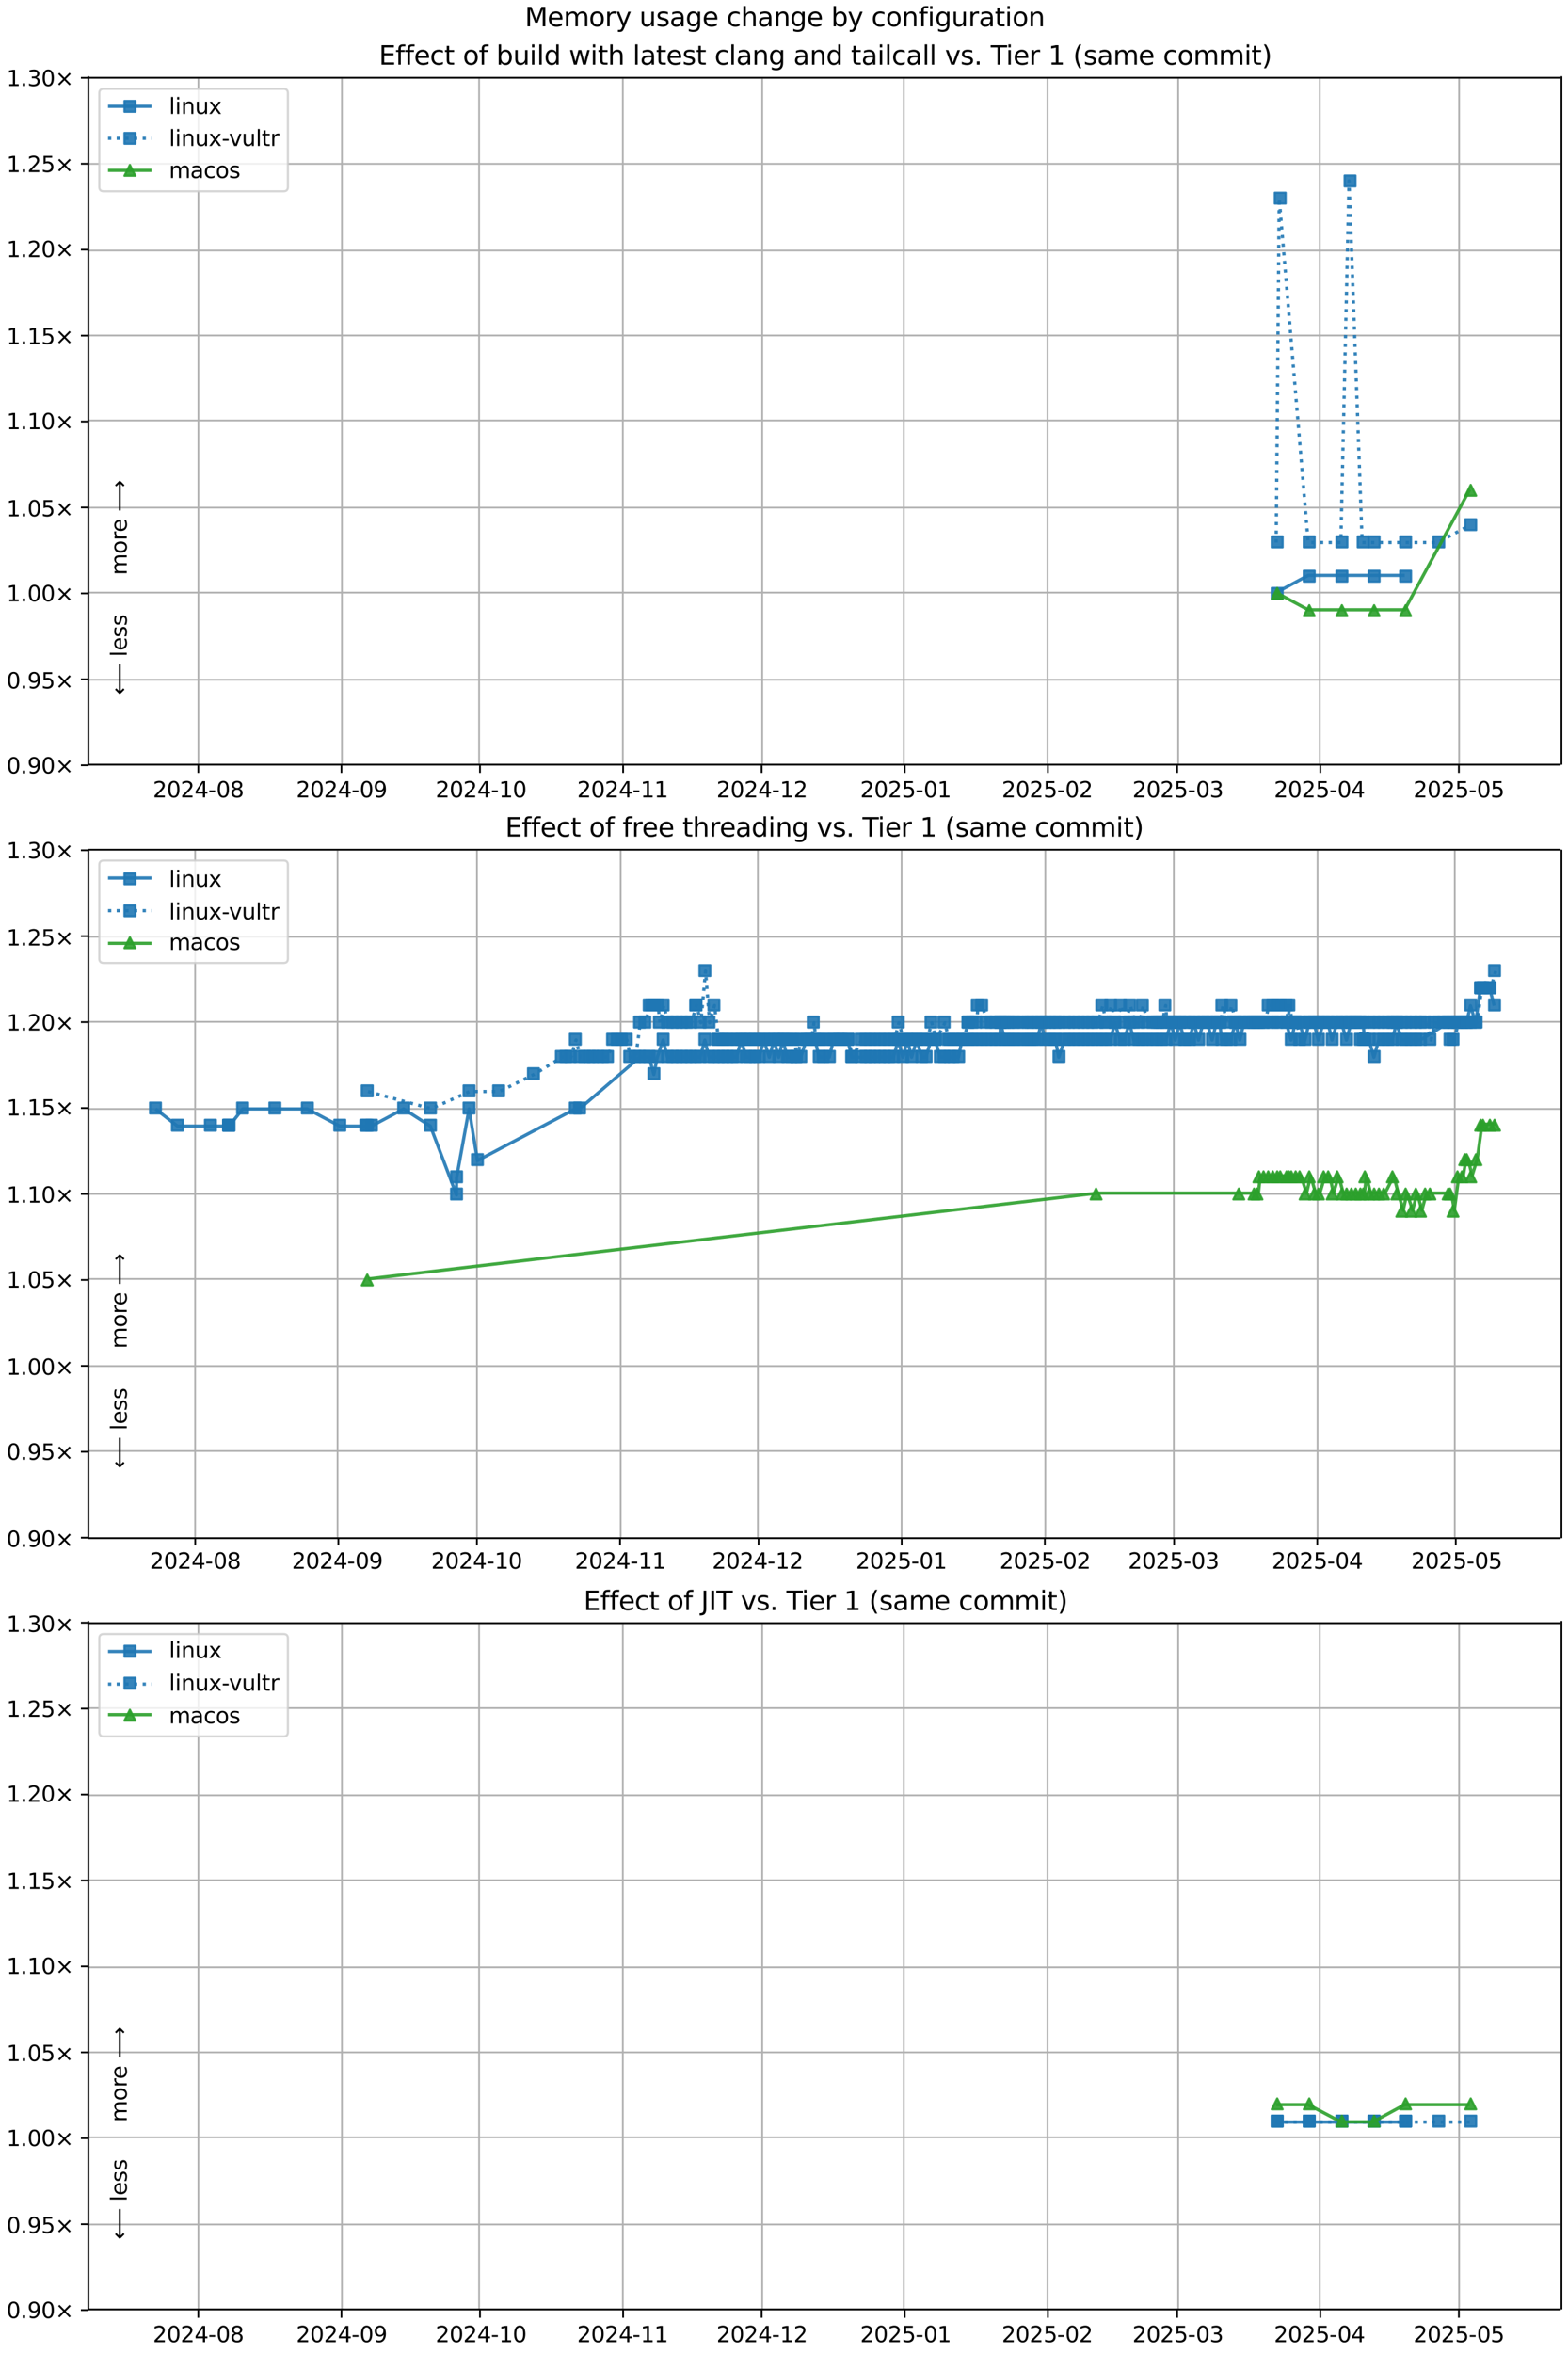 <?xml version="1.0" encoding="UTF-8"?>
<!DOCTYPE svg  PUBLIC '-//W3C//DTD SVG 1.1//EN'  'http://www.w3.org/Graphics/SVG/1.1/DTD/svg11.dtd'>
<svg width="720pt" height="1080pt" version="1.1" viewBox="0 0 720 1080" xmlns="http://www.w3.org/2000/svg" xmlns:xlink="http://www.w3.org/1999/xlink">
<defs>
<style type="text/css">*{stroke-linejoin: round; stroke-linecap: butt}</style>
</defs>
<path d="m0 1080h720v-1080h-720z" fill="#fff"/>
<path d="m40.6 351h676v-316h-676z" fill="#fff"/>
<path d="m91.1 351v-316" clip-path="url(#k)" fill="none" stroke="#b0b0b0" stroke-linecap="square" stroke-width=".8"/>
<defs>
<path id="g" d="m0 0v3.5" stroke="#000" stroke-width=".8"/>
</defs>
<use x="91.057" y="351.265" stroke="#000000" stroke-width=".8" xlink:href="#g"/>
<g transform="translate(70.2 366) scale(.1 -.1)">
<defs>
<path id="d" transform="scale(.016)" d="m1228 531h2203v-531h-2962v531q359 372 979 998 621 627 780 809 303 340 423 576 121 236 121 464 0 372-261 606-261 235-680 235-297 0-627-103-329-103-704-313v638q381 153 712 231 332 78 607 78 725 0 1156-363 431-362 431-968 0-288-108-546-107-257-392-607-78-91-497-524-418-433-1181-1211z"/>
<path id="b" transform="scale(.016)" d="m2034 4250q-487 0-733-480-245-479-245-1442 0-959 245-1439 246-480 733-480 491 0 736 480 246 480 246 1439 0 963-246 1442-245 480-736 480zm0 500q785 0 1199-621 414-620 414-1801 0-1178-414-1799-414-620-1199-620-784 0-1198 620-414 621-414 1799 0 1181 414 1801 414 621 1198 621z"/>
<path id="r" transform="scale(.016)" d="m2419 4116-1594-2491h1594v2491zm-166 550h794v-3041h666v-525h-666v-1100h-628v1100h-2106v609l1940 2957z"/>
<path id="f" transform="scale(.016)" d="m313 2009h1684v-512h-1684v512z"/>
<path id="al" transform="scale(.016)" d="m2034 2216q-450 0-708-241-257-241-257-662 0-422 257-663 258-241 708-241t709 242q260 243 260 662 0 421-258 662-257 241-711 241zm-631 268q-406 100-633 378-226 279-226 679 0 559 398 884 399 325 1092 325 697 0 1094-325t397-884q0-400-227-679-226-278-629-378 456-106 710-416 255-309 255-755 0-679-414-1042-414-362-1186-362-771 0-1186 362-414 363-414 1042 0 446 256 755 257 310 713 416zm-231 997q0-362 226-565 227-203 636-203 407 0 636 203 230 203 230 565 0 363-230 566-229 203-636 203-409 0-636-203-226-203-226-566z"/>
</defs>
<use xlink:href="#d"/>
<use transform="translate(63.6)" xlink:href="#b"/>
<use transform="translate(127)" xlink:href="#d"/>
<use transform="translate(191)" xlink:href="#r"/>
<use transform="translate(254)" xlink:href="#f"/>
<use transform="translate(291)" xlink:href="#b"/>
<use transform="translate(354)" xlink:href="#al"/>
</g>
<path d="m157 351v-316" clip-path="url(#k)" fill="none" stroke="#b0b0b0" stroke-linecap="square" stroke-width=".8"/>
<use x="156.785" y="351.265" stroke="#000000" stroke-width=".8" xlink:href="#g"/>
<g transform="translate(136 366) scale(.1 -.1)">
<defs>
<path id="ac" transform="scale(.016)" d="m703 97v575q238-113 481-172 244-59 479-59 625 0 954 420 330 420 377 1277-181-269-460-413-278-144-615-144-700 0-1108 423-408 424-408 1159 0 718 425 1152 425 435 1131 435 810 0 1236-621 427-620 427-1801 0-1103-524-1761-523-658-1407-658-238 0-482 47-243 47-506 141zm1256 1978q425 0 673 290 249 291 249 798 0 503-249 795-248 292-673 292t-673-292-248-795q0-507 248-798 248-290 673-290z"/>
</defs>
<use xlink:href="#d"/>
<use transform="translate(63.6)" xlink:href="#b"/>
<use transform="translate(127)" xlink:href="#d"/>
<use transform="translate(191)" xlink:href="#r"/>
<use transform="translate(254)" xlink:href="#f"/>
<use transform="translate(291)" xlink:href="#b"/>
<use transform="translate(354)" xlink:href="#ac"/>
</g>
<path d="m220 351v-316" clip-path="url(#k)" fill="none" stroke="#b0b0b0" stroke-linecap="square" stroke-width=".8"/>
<use x="220.393" y="351.265" stroke="#000000" stroke-width=".8" xlink:href="#g"/>
<g transform="translate(200 366) scale(.1 -.1)">
<defs>
<path id="e" transform="scale(.016)" d="m794 531h1031v3560l-1122-225v575l1116 225h631v-4135h1031v-531h-2687v531z"/>
</defs>
<use xlink:href="#d"/>
<use transform="translate(63.6)" xlink:href="#b"/>
<use transform="translate(127)" xlink:href="#d"/>
<use transform="translate(191)" xlink:href="#r"/>
<use transform="translate(254)" xlink:href="#f"/>
<use transform="translate(291)" xlink:href="#e"/>
<use transform="translate(354)" xlink:href="#b"/>
</g>
<path d="m286 351v-316" clip-path="url(#k)" fill="none" stroke="#b0b0b0" stroke-linecap="square" stroke-width=".8"/>
<use x="286.121" y="351.265" stroke="#000000" stroke-width=".8" xlink:href="#g"/>
<g transform="translate(265 366) scale(.1 -.1)">
<use xlink:href="#d"/>
<use transform="translate(63.6)" xlink:href="#b"/>
<use transform="translate(127)" xlink:href="#d"/>
<use transform="translate(191)" xlink:href="#r"/>
<use transform="translate(254)" xlink:href="#f"/>
<use transform="translate(291)" xlink:href="#e"/>
<use transform="translate(354)" xlink:href="#e"/>
</g>
<path d="m350 351v-316" clip-path="url(#k)" fill="none" stroke="#b0b0b0" stroke-linecap="square" stroke-width=".8"/>
<use x="349.728" y="351.265" stroke="#000000" stroke-width=".8" xlink:href="#g"/>
<g transform="translate(329 366) scale(.1 -.1)">
<use xlink:href="#d"/>
<use transform="translate(63.6)" xlink:href="#b"/>
<use transform="translate(127)" xlink:href="#d"/>
<use transform="translate(191)" xlink:href="#r"/>
<use transform="translate(254)" xlink:href="#f"/>
<use transform="translate(291)" xlink:href="#e"/>
<use transform="translate(354)" xlink:href="#d"/>
</g>
<path d="m415 351v-316" clip-path="url(#k)" fill="none" stroke="#b0b0b0" stroke-linecap="square" stroke-width=".8"/>
<use x="415.456" y="351.265" stroke="#000000" stroke-width=".8" xlink:href="#g"/>
<g transform="translate(395 366) scale(.1 -.1)">
<defs>
<path id="h" transform="scale(.016)" d="m691 4666h2478v-532h-1900v-1143q137 47 274 70 138 23 276 23 781 0 1237-428 457-428 457-1159 0-753-469-1171-469-417-1322-417-294 0-599 50-304 50-629 150v635q281-153 581-228t634-75q541 0 856 284 316 284 316 772 0 487-316 771-315 285-856 285-253 0-505-56-251-56-513-175v2344z"/>
</defs>
<use xlink:href="#d"/>
<use transform="translate(63.6)" xlink:href="#b"/>
<use transform="translate(127)" xlink:href="#d"/>
<use transform="translate(191)" xlink:href="#h"/>
<use transform="translate(254)" xlink:href="#f"/>
<use transform="translate(291)" xlink:href="#b"/>
<use transform="translate(354)" xlink:href="#e"/>
</g>
<path d="m481 351v-316" clip-path="url(#k)" fill="none" stroke="#b0b0b0" stroke-linecap="square" stroke-width=".8"/>
<use x="481.184" y="351.265" stroke="#000000" stroke-width=".8" xlink:href="#g"/>
<g transform="translate(460 366) scale(.1 -.1)">
<use xlink:href="#d"/>
<use transform="translate(63.6)" xlink:href="#b"/>
<use transform="translate(127)" xlink:href="#d"/>
<use transform="translate(191)" xlink:href="#h"/>
<use transform="translate(254)" xlink:href="#f"/>
<use transform="translate(291)" xlink:href="#b"/>
<use transform="translate(354)" xlink:href="#d"/>
</g>
<path d="m541 351v-316" clip-path="url(#k)" fill="none" stroke="#b0b0b0" stroke-linecap="square" stroke-width=".8"/>
<use x="540.551" y="351.265" stroke="#000000" stroke-width=".8" xlink:href="#g"/>
<g transform="translate(520 366) scale(.1 -.1)">
<defs>
<path id="af" transform="scale(.016)" d="m2597 2516q453-97 707-404 255-306 255-756 0-690-475-1069-475-378-1350-378-293 0-604 58t-642 174v609q262-153 574-231 313-78 654-78 593 0 904 234t311 681q0 413-289 645-289 233-804 233h-544v519h569q465 0 712 186t247 536q0 359-255 551-254 193-729 193-260 0-557-57-297-56-653-174v562q360 100 674 150t592 50q719 0 1137-327 419-326 419-882 0-388-222-655t-631-370z"/>
</defs>
<use xlink:href="#d"/>
<use transform="translate(63.6)" xlink:href="#b"/>
<use transform="translate(127)" xlink:href="#d"/>
<use transform="translate(191)" xlink:href="#h"/>
<use transform="translate(254)" xlink:href="#f"/>
<use transform="translate(291)" xlink:href="#b"/>
<use transform="translate(354)" xlink:href="#af"/>
</g>
<path d="m606 351v-316" clip-path="url(#k)" fill="none" stroke="#b0b0b0" stroke-linecap="square" stroke-width=".8"/>
<use x="606.279" y="351.265" stroke="#000000" stroke-width=".8" xlink:href="#g"/>
<g transform="translate(585 366) scale(.1 -.1)">
<use xlink:href="#d"/>
<use transform="translate(63.6)" xlink:href="#b"/>
<use transform="translate(127)" xlink:href="#d"/>
<use transform="translate(191)" xlink:href="#h"/>
<use transform="translate(254)" xlink:href="#f"/>
<use transform="translate(291)" xlink:href="#b"/>
<use transform="translate(354)" xlink:href="#r"/>
</g>
<path d="m670 351v-316" clip-path="url(#k)" fill="none" stroke="#b0b0b0" stroke-linecap="square" stroke-width=".8"/>
<use x="669.887" y="351.265" stroke="#000000" stroke-width=".8" xlink:href="#g"/>
<g transform="translate(649 366) scale(.1 -.1)">
<use xlink:href="#d"/>
<use transform="translate(63.6)" xlink:href="#b"/>
<use transform="translate(127)" xlink:href="#d"/>
<use transform="translate(191)" xlink:href="#h"/>
<use transform="translate(254)" xlink:href="#f"/>
<use transform="translate(291)" xlink:href="#b"/>
<use transform="translate(354)" xlink:href="#h"/>
</g>
<path d="m40.6 351h676" clip-path="url(#k)" fill="none" stroke="#b0b0b0" stroke-linecap="square" stroke-width=".8"/>
<defs>
<path id="m" d="m0 0h-3.5" stroke="#000" stroke-width=".8"/>
</defs>
<use x="40.646" y="351.265" stroke="#000000" stroke-width=".8" xlink:href="#m"/>
<g transform="translate(3 355) scale(.1 -.1)">
<defs>
<path id="i" transform="scale(.016)" d="m684 794h660v-794h-660v794z"/>
<path id="n" transform="scale(.016)" d="m4488 3438-1429-1435 1429-1428-372-378-1435 1434-1434-1434-369 378 1425 1428-1425 1435 369 378 1434-1435 1435 1435 372-378z"/>
</defs>
<use xlink:href="#b"/>
<use transform="translate(63.6)" xlink:href="#i"/>
<use transform="translate(95.4)" xlink:href="#ac"/>
<use transform="translate(159)" xlink:href="#b"/>
<use transform="translate(223)" xlink:href="#n"/>
</g>
<path d="m40.6 312h676" clip-path="url(#k)" fill="none" stroke="#b0b0b0" stroke-linecap="square" stroke-width=".8"/>
<use x="40.646" y="311.823" stroke="#000000" stroke-width=".8" xlink:href="#m"/>
<g transform="translate(3 316) scale(.1 -.1)">
<use xlink:href="#b"/>
<use transform="translate(63.6)" xlink:href="#i"/>
<use transform="translate(95.4)" xlink:href="#ac"/>
<use transform="translate(159)" xlink:href="#h"/>
<use transform="translate(223)" xlink:href="#n"/>
</g>
<path d="m40.6 272h676" clip-path="url(#k)" fill="none" stroke="#b0b0b0" stroke-linecap="square" stroke-width=".8"/>
<use x="40.646" y="272.382" stroke="#000000" stroke-width=".8" xlink:href="#m"/>
<g transform="translate(3 276) scale(.1 -.1)">
<use xlink:href="#e"/>
<use transform="translate(63.6)" xlink:href="#i"/>
<use transform="translate(95.4)" xlink:href="#b"/>
<use transform="translate(159)" xlink:href="#b"/>
<use transform="translate(223)" xlink:href="#n"/>
</g>
<path d="m40.6 233h676" clip-path="url(#k)" fill="none" stroke="#b0b0b0" stroke-linecap="square" stroke-width=".8"/>
<use x="40.646" y="232.94" stroke="#000000" stroke-width=".8" xlink:href="#m"/>
<g transform="translate(3 237) scale(.1 -.1)">
<use xlink:href="#e"/>
<use transform="translate(63.6)" xlink:href="#i"/>
<use transform="translate(95.4)" xlink:href="#b"/>
<use transform="translate(159)" xlink:href="#h"/>
<use transform="translate(223)" xlink:href="#n"/>
</g>
<path d="m40.6 193h676" clip-path="url(#k)" fill="none" stroke="#b0b0b0" stroke-linecap="square" stroke-width=".8"/>
<use x="40.646" y="193.499" stroke="#000000" stroke-width=".8" xlink:href="#m"/>
<g transform="translate(3 197) scale(.1 -.1)">
<use xlink:href="#e"/>
<use transform="translate(63.6)" xlink:href="#i"/>
<use transform="translate(95.4)" xlink:href="#e"/>
<use transform="translate(159)" xlink:href="#b"/>
<use transform="translate(223)" xlink:href="#n"/>
</g>
<path d="m40.6 154h676" clip-path="url(#k)" fill="none" stroke="#b0b0b0" stroke-linecap="square" stroke-width=".8"/>
<use x="40.646" y="154.057" stroke="#000000" stroke-width=".8" xlink:href="#m"/>
<g transform="translate(3 158) scale(.1 -.1)">
<use xlink:href="#e"/>
<use transform="translate(63.6)" xlink:href="#i"/>
<use transform="translate(95.4)" xlink:href="#e"/>
<use transform="translate(159)" xlink:href="#h"/>
<use transform="translate(223)" xlink:href="#n"/>
</g>
<path d="m40.6 115h676" clip-path="url(#k)" fill="none" stroke="#b0b0b0" stroke-linecap="square" stroke-width=".8"/>
<use x="40.646" y="114.616" stroke="#000000" stroke-width=".8" xlink:href="#m"/>
<g transform="translate(3 118) scale(.1 -.1)">
<use xlink:href="#e"/>
<use transform="translate(63.6)" xlink:href="#i"/>
<use transform="translate(95.4)" xlink:href="#d"/>
<use transform="translate(159)" xlink:href="#b"/>
<use transform="translate(223)" xlink:href="#n"/>
</g>
<path d="m40.6 75.2h676" clip-path="url(#k)" fill="none" stroke="#b0b0b0" stroke-linecap="square" stroke-width=".8"/>
<use x="40.646" y="75.174" stroke="#000000" stroke-width=".8" xlink:href="#m"/>
<g transform="translate(3 79) scale(.1 -.1)">
<use xlink:href="#e"/>
<use transform="translate(63.6)" xlink:href="#i"/>
<use transform="translate(95.4)" xlink:href="#d"/>
<use transform="translate(159)" xlink:href="#h"/>
<use transform="translate(223)" xlink:href="#n"/>
</g>
<path d="m40.6 35.7h676" clip-path="url(#k)" fill="none" stroke="#b0b0b0" stroke-linecap="square" stroke-width=".8"/>
<use x="40.646" y="35.733" stroke="#000000" stroke-width=".8" xlink:href="#m"/>
<g transform="translate(3 39.5) scale(.1 -.1)">
<use xlink:href="#e"/>
<use transform="translate(63.6)" xlink:href="#i"/>
<use transform="translate(95.4)" xlink:href="#af"/>
<use transform="translate(159)" xlink:href="#b"/>
<use transform="translate(223)" xlink:href="#n"/>
</g>
<path d="m586 272 14.7-7.89h15 14.8 14.5" clip-path="url(#k)" fill="none" stroke="#1f77b4" stroke-linecap="square" stroke-opacity=".9" stroke-width="1.5"/>
<defs>
<path id="a" d="m-2.5 2.5h5v-5h-5z" stroke="#1f77b4" stroke-opacity=".9"/>
</defs>
<g clip-path="url(#k)" fill="#1f77b4" fill-opacity=".9" stroke="#1f77b4" stroke-opacity=".9">
<use x="586.468" y="272.382" xlink:href="#a"/>
<use x="601.178" y="264.493" xlink:href="#a"/>
<use x="616.168" y="264.493" xlink:href="#a"/>
<use x="630.979" y="264.493" xlink:href="#a"/>
<use x="645.432" y="264.493" xlink:href="#a"/>
</g>
<g stroke="#1f77b4" stroke-opacity=".9">
<path d="m586 249 1.39-158 13.3 158h15l3.76-166 6.03 166h5.03 14.5 15.2l14.7-7.89" clip-path="url(#k)" fill="none" stroke-dasharray="1.5,2.475" stroke-width="1.5"/>
<g clip-path="url(#k)" fill="#1f77b4" fill-opacity=".9">
<use x="586.468" y="248.717" xlink:href="#a"/>
<use x="587.853" y="90.951" xlink:href="#a"/>
<use x="601.178" y="248.717" xlink:href="#a"/>
<use x="616.168" y="248.717" xlink:href="#a"/>
<use x="619.925" y="83.062" xlink:href="#a"/>
<use x="625.953" y="248.717" xlink:href="#a"/>
<use x="630.979" y="248.717" xlink:href="#a"/>
<use x="645.432" y="248.717" xlink:href="#a"/>
<use x="660.674" y="248.717" xlink:href="#a"/>
<use x="675.325" y="240.829" xlink:href="#a"/>
</g>
</g>
<path d="m586 272 14.7 7.89h15 14.8 14.5l29.9-55.2" clip-path="url(#k)" fill="none" stroke="#2ca02c" stroke-linecap="square" stroke-opacity=".9" stroke-width="1.5"/>
<defs>
<path id="c" d="m0-2.5-2.5 5h5z" stroke="#2ca02c" stroke-opacity=".9"/>
</defs>
<g clip-path="url(#k)" fill="#2ca02c" fill-opacity=".9" stroke="#2ca02c" stroke-opacity=".9">
<use x="586.468" y="272.382" xlink:href="#c"/>
<use x="601.178" y="280.27" xlink:href="#c"/>
<use x="616.168" y="280.27" xlink:href="#c"/>
<use x="630.979" y="280.27" xlink:href="#c"/>
<use x="645.432" y="280.27" xlink:href="#c"/>
<use x="675.325" y="225.052" xlink:href="#c"/>
</g>
<path d="m40.6 351v-316" fill="none" stroke="#000" stroke-linecap="square" stroke-width=".8"/>
<path d="m717 351v-316" fill="none" stroke="#000" stroke-linecap="square" stroke-width=".8"/>
<path d="m40.6 351h676" fill="none" stroke="#000" stroke-linecap="square" stroke-width=".8"/>
<path d="m40.6 35.7h676" fill="none" stroke="#000" stroke-linecap="square" stroke-width=".8"/>
<g clip-path="url(#k)">
<g transform="translate(58.2 264) rotate(-90) scale(.1 -.1)">
<defs>
<path id="t" transform="scale(.016)" d="m3328 2828q216 388 516 572t706 184q547 0 844-383 297-382 297-1088v-2113h-578v2094q0 503-179 746-178 244-543 244-447 0-707-297-259-296-259-809v-1978h-578v2094q0 506-178 748t-550 242q-441 0-701-298-259-298-259-808v-1978h-578v3500h578v-544q197 322 472 475t653 153q382 0 649-194 267-193 395-562z"/>
<path id="v" transform="scale(.016)" d="m1959 3097q-462 0-731-361t-269-989 267-989q268-361 733-361 460 0 728 362 269 363 269 988 0 622-269 986-268 364-728 364zm0 487q750 0 1178-488 429-487 429-1349 0-859-429-1349-428-489-1178-489-753 0-1180 489-426 490-426 1349 0 862 426 1349 427 488 1180 488z"/>
<path id="x" transform="scale(.016)" d="m2631 2963q-97 56-211 82-114 27-251 27-488 0-749-317t-261-911v-1844h-578v3500h578v-544q182 319 472 473 291 155 707 155 59 0 131-8 72-7 159-23l3-590z"/>
<path id="o" transform="scale(.016)" d="m3597 1894v-281h-2644q38-594 358-905t892-311q331 0 642 81t618 244v-544q-310-131-635-200t-659-69q-838 0-1327 487-489 488-489 1320 0 859 464 1363 464 505 1252 505 706 0 1117-455 411-454 411-1235zm-575 169q-6 471-264 752-258 282-683 282-481 0-770-272t-333-766l2050 4z"/>
<path id="ao" transform="scale(.016)" d="m8863 2147v-281l-1229-1228-375 375 729 728h-7622v531h7622l-729 728 375 375 1229-1228z"/>
</defs>
<use xlink:href="#t"/>
<use transform="translate(97.4)" xlink:href="#v"/>
<use transform="translate(159)" xlink:href="#x"/>
<use transform="translate(197)" xlink:href="#o"/>
<use transform="translate(259)" xlink:href="#DejaVuSans-20"/>
<use transform="translate(291)" xlink:href="#ao"/>
</g>
</g>
<g clip-path="url(#k)">
<g transform="translate(58.2 319) rotate(-90) scale(.1 -.1)">
<defs>
<path id="ap" transform="scale(.016)" d="m313 1866v281l1228 1228 375-375-728-728h7621v-531h-7621l728-728-375-375-1228 1228z"/>
<path id="p" transform="scale(.016)" d="m603 4863h575v-4863h-575v4863z"/>
<path id="s" transform="scale(.016)" d="m2834 3397v-544q-243 125-506 187-262 63-544 63-428 0-642-131t-214-394q0-200 153-314t616-217l197-44q612-131 870-370t258-667q0-488-386-773-386-284-1061-284-281 0-586 55t-642 164v594q319-166 628-249 309-82 613-82 406 0 624 139 219 139 219 392 0 234-158 359-157 125-692 241l-200 47q-534 112-772 345-237 233-237 639 0 494 350 762 350 269 994 269 318 0 599-47 282-46 519-140z"/>
</defs>
<use xlink:href="#ap"/>
<use transform="translate(143)" xlink:href="#DejaVuSans-20"/>
<use transform="translate(175)" xlink:href="#p"/>
<use transform="translate(203)" xlink:href="#o"/>
<use transform="translate(264)" xlink:href="#s"/>
<use transform="translate(317)" xlink:href="#s"/>
</g>
</g>
<g transform="translate(174 29.7) scale(.12 -.12)">
<defs>
<path id="ak" transform="scale(.016)" d="m628 4666h2950v-532h-2319v-1381h2222v-531h-2222v-1691h2375v-531h-3006v4666z"/>
<path id="ab" transform="scale(.016)" d="m2375 4863v-479h-550q-309 0-430-125-120-125-120-450v-309h947v-447h-947v-3053h-578v3053h-550v447h550v244q0 584 272 851 272 268 862 268h544z"/>
<path id="y" transform="scale(.016)" d="m3122 3366v-538q-244 135-489 202t-495 67q-560 0-870-355-309-354-309-995t309-996q310-354 870-354 250 0 495 67t489 202v-532q-241-112-499-168-257-57-548-57-791 0-1257 497-465 497-465 1341 0 856 470 1346 471 491 1290 491 265 0 518-55 253-54 491-163z"/>
<path id="u" transform="scale(.016)" d="m1172 4494v-994h1184v-447h-1184v-1900q0-428 117-550t477-122h590v-481h-590q-666 0-919 248-253 249-253 905v1900h-422v447h422v994h578z"/>
<path id="ar" transform="scale(.016)" d="m3116 1747q0 634-261 995t-717 361q-457 0-718-361t-261-995 261-995 718-361q456 0 717 361t261 995zm-1957 1222q182 312 458 463 277 152 661 152 638 0 1036-506 399-506 399-1331t-399-1332q-398-506-1036-506-384 0-661 152-276 152-458 464v-525h-578v4863h578v-1894z"/>
<path id="z" transform="scale(.016)" d="m544 1381v2119h575v-2097q0-497 193-746 194-248 582-248 465 0 735 297 271 297 271 810v1984h575v-3500h-575v538q-209-319-486-474-276-155-642-155-603 0-916 375-312 375-312 1097zm1447 2203z"/>
<path id="q" transform="scale(.016)" d="m603 3500h575v-3500h-575v3500zm0 1363h575v-729h-575v729z"/>
<path id="aj" transform="scale(.016)" d="m2906 2969v1894h575v-4863h-575v525q-181-312-458-464-276-152-664-152-634 0-1033 506-398 507-398 1332t398 1331q399 506 1033 506 388 0 664-152 277-151 458-463zm-1959-1222q0-634 261-995t717-361 718 361q263 361 263 995t-263 995q-262 361-718 361t-717-361-261-995z"/>
<path id="as" transform="scale(.016)" d="m269 3500h575l719-2731 715 2731h678l719-2731 716 2731h575l-916-3500h-678l-753 2869-756-2869h-679l-915 3500z"/>
<path id="ai" transform="scale(.016)" d="m3513 2113v-2113h-575v2094q0 497-194 743-194 247-581 247-466 0-735-297-269-296-269-809v-1978h-578v4863h578v-1907q207 316 486 472 280 156 646 156 603 0 912-373 310-373 310-1098z"/>
<path id="w" transform="scale(.016)" d="m2194 1759q-697 0-966-159t-269-544q0-306 202-486 202-179 548-179 479 0 768 339t289 901v128h-572zm1147 238v-2e3h-575v531q-197-318-491-470t-719-152q-537 0-855 302-317 302-317 808 0 590 395 890 396 300 1180 300h807v57q0 397-261 614t-733 217q-300 0-585-72-284-72-546-216v532q315 122 612 182 297 61 578 61 760 0 1135-394 375-393 375-1193z"/>
<path id="aa" transform="scale(.016)" d="m3513 2113v-2113h-575v2094q0 497-194 743-194 247-581 247-466 0-735-297-269-296-269-809v-1978h-578v3500h578v-544q207 316 486 472 280 156 646 156 603 0 912-373 310-373 310-1098z"/>
<path id="ag" transform="scale(.016)" d="m2906 1791q0 625-258 968-257 344-723 344-462 0-720-344-258-343-258-968 0-622 258-966t720-344q466 0 723 344 258 344 258 966zm575-1357q0-893-397-1329-396-436-1215-436-303 0-572 45t-522 139v559q253-137 500-202 247-66 503-66 566 0 847 295t281 892v285q-178-310-456-463t-666-153q-643 0-1037 490-394 491-394 1301 0 812 394 1302 394 491 1037 491 388 0 666-153t456-462v531h575v-3066z"/>
<path id="ae" transform="scale(.016)" d="m191 3500h609l1094-2937 1094 2937h609l-1313-3500h-781l-1312 3500z"/>
<path id="ah" transform="scale(.016)" d="m-19 4666h3947v-532h-1656v-4134h-634v4134h-1657v532z"/>
<path id="an" transform="scale(.016)" d="m1984 4856q-418-718-622-1422-203-703-203-1425 0-721 205-1429t620-1424h-500q-468 735-701 1444t-233 1409q0 697 231 1403 232 707 703 1444h500z"/>
<path id="am" transform="scale(.016)" d="m513 4856h500q468-737 701-1444 233-706 233-1403 0-700-233-1409t-701-1444h-500q415 716 620 1424t205 1429q0 722-205 1425-205 704-620 1422z"/>
</defs>
<use xlink:href="#ak"/>
<use transform="translate(63.2)" xlink:href="#ab"/>
<use transform="translate(98.4)" xlink:href="#ab"/>
<use transform="translate(134)" xlink:href="#o"/>
<use transform="translate(195)" xlink:href="#y"/>
<use transform="translate(250)" xlink:href="#u"/>
<use transform="translate(289)" xlink:href="#DejaVuSans-20"/>
<use transform="translate(321)" xlink:href="#v"/>
<use transform="translate(382)" xlink:href="#ab"/>
<use transform="translate(417)" xlink:href="#DejaVuSans-20"/>
<use transform="translate(449)" xlink:href="#ar"/>
<use transform="translate(513)" xlink:href="#z"/>
<use transform="translate(576)" xlink:href="#q"/>
<use transform="translate(604)" xlink:href="#p"/>
<use transform="translate(632)" xlink:href="#aj"/>
<use transform="translate(695)" xlink:href="#DejaVuSans-20"/>
<use transform="translate(727)" xlink:href="#as"/>
<use transform="translate(809)" xlink:href="#q"/>
<use transform="translate(837)" xlink:href="#u"/>
<use transform="translate(876)" xlink:href="#ai"/>
<use transform="translate(939)" xlink:href="#DejaVuSans-20"/>
<use transform="translate(971)" xlink:href="#p"/>
<use transform="translate(999)" xlink:href="#w"/>
<use transform="translate(1060)" xlink:href="#u"/>
<use transform="translate(1099)" xlink:href="#o"/>
<use transform="translate(1161)" xlink:href="#s"/>
<use transform="translate(1213)" xlink:href="#u"/>
<use transform="translate(1252)" xlink:href="#DejaVuSans-20"/>
<use transform="translate(1284)" xlink:href="#y"/>
<use transform="translate(1339)" xlink:href="#p"/>
<use transform="translate(1367)" xlink:href="#w"/>
<use transform="translate(1428)" xlink:href="#aa"/>
<use transform="translate(1491)" xlink:href="#ag"/>
<use transform="translate(1555)" xlink:href="#DejaVuSans-20"/>
<use transform="translate(1586)" xlink:href="#w"/>
<use transform="translate(1648)" xlink:href="#aa"/>
<use transform="translate(1711)" xlink:href="#aj"/>
<use transform="translate(1775)" xlink:href="#DejaVuSans-20"/>
<use transform="translate(1806)" xlink:href="#u"/>
<use transform="translate(1846)" xlink:href="#w"/>
<use transform="translate(1907)" xlink:href="#q"/>
<use transform="translate(1935)" xlink:href="#p"/>
<use transform="translate(1962)" xlink:href="#y"/>
<use transform="translate(2017)" xlink:href="#w"/>
<use transform="translate(2079)" xlink:href="#p"/>
<use transform="translate(2106)" xlink:href="#p"/>
<use transform="translate(2134)" xlink:href="#DejaVuSans-20"/>
<use transform="translate(2166)" xlink:href="#ae"/>
<use transform="translate(2225)" xlink:href="#s"/>
<use transform="translate(2277)" xlink:href="#i"/>
<use transform="translate(2309)" xlink:href="#DejaVuSans-20"/>
<use transform="translate(2341)" xlink:href="#ah"/>
<use transform="translate(2399)" xlink:href="#q"/>
<use transform="translate(2427)" xlink:href="#o"/>
<use transform="translate(2488)" xlink:href="#x"/>
<use transform="translate(2529)" xlink:href="#DejaVuSans-20"/>
<use transform="translate(2561)" xlink:href="#e"/>
<use transform="translate(2625)" xlink:href="#DejaVuSans-20"/>
<use transform="translate(2656)" xlink:href="#an"/>
<use transform="translate(2696)" xlink:href="#s"/>
<use transform="translate(2748)" xlink:href="#w"/>
<use transform="translate(2809)" xlink:href="#t"/>
<use transform="translate(2906)" xlink:href="#o"/>
<use transform="translate(2968)" xlink:href="#DejaVuSans-20"/>
<use transform="translate(3e3)" xlink:href="#y"/>
<use transform="translate(3055)" xlink:href="#v"/>
<use transform="translate(3116)" xlink:href="#t"/>
<use transform="translate(3213)" xlink:href="#t"/>
<use transform="translate(3311)" xlink:href="#q"/>
<use transform="translate(3338)" xlink:href="#u"/>
<use transform="translate(3378)" xlink:href="#am"/>
</g>
<path d="m47.6 87.8h82.6q2 0 2-2v-43q0-2-2-2h-82.6q-2 0-2 2v43q0 2 2 2z" fill="#fff" opacity=".8" stroke="#ccc"/>
<path d="m49.6 48.8h10 10" fill="none" stroke="#1f77b4" stroke-linecap="square" stroke-opacity=".9" stroke-width="1.5"/>
<use x="59.646" y="48.831" fill="#1f77b4" fill-opacity=".9" stroke="#1f77b4" stroke-opacity=".9" xlink:href="#a"/>
<g transform="translate(77.6 52.3) scale(.1 -.1)">
<defs>
<path id="ad" transform="scale(.016)" d="m3513 3500-1266-1703 1331-1797h-678l-1019 1375-1018-1375h-679l1360 1831-1244 1669h678l928-1247 928 1247h679z"/>
</defs>
<use xlink:href="#p"/>
<use transform="translate(27.8)" xlink:href="#q"/>
<use transform="translate(55.6)" xlink:href="#aa"/>
<use transform="translate(119)" xlink:href="#z"/>
<use transform="translate(182)" xlink:href="#ad"/>
</g>
<path d="m49.6 63.5h10 10" fill="none" stroke="#1f77b4" stroke-dasharray="1.5,2.475" stroke-opacity=".9" stroke-width="1.5"/>
<use x="59.646" y="63.509" fill="#1f77b4" fill-opacity=".9" stroke="#1f77b4" stroke-opacity=".9" xlink:href="#a"/>
<g transform="translate(77.6 67) scale(.1 -.1)">
<use xlink:href="#p"/>
<use transform="translate(27.8)" xlink:href="#q"/>
<use transform="translate(55.6)" xlink:href="#aa"/>
<use transform="translate(119)" xlink:href="#z"/>
<use transform="translate(182)" xlink:href="#ad"/>
<use transform="translate(242)" xlink:href="#f"/>
<use transform="translate(275)" xlink:href="#ae"/>
<use transform="translate(334)" xlink:href="#z"/>
<use transform="translate(398)" xlink:href="#p"/>
<use transform="translate(425)" xlink:href="#u"/>
<use transform="translate(465)" xlink:href="#x"/>
</g>
<path d="m49.6 78.2h10 10" fill="none" stroke="#2ca02c" stroke-linecap="square" stroke-opacity=".9" stroke-width="1.5"/>
<use x="59.646" y="78.187" fill="#2ca02c" fill-opacity=".9" stroke="#2ca02c" stroke-opacity=".9" xlink:href="#c"/>
<g transform="translate(77.6 81.7) scale(.1 -.1)">
<use xlink:href="#t"/>
<use transform="translate(97.4)" xlink:href="#w"/>
<use transform="translate(159)" xlink:href="#y"/>
<use transform="translate(214)" xlink:href="#v"/>
<use transform="translate(275)" xlink:href="#s"/>
</g>
<path d="m40.6 706h676v-316h-676z" fill="#fff"/>
<path d="m89.6 706v-316" clip-path="url(#l)" fill="none" stroke="#b0b0b0" stroke-linecap="square" stroke-width=".8"/>
<use x="89.644" y="705.793" stroke="#000000" stroke-width=".8" xlink:href="#g"/>
<g transform="translate(68.8 720) scale(.1 -.1)">
<use xlink:href="#d"/>
<use transform="translate(63.6)" xlink:href="#b"/>
<use transform="translate(127)" xlink:href="#d"/>
<use transform="translate(191)" xlink:href="#r"/>
<use transform="translate(254)" xlink:href="#f"/>
<use transform="translate(291)" xlink:href="#b"/>
<use transform="translate(354)" xlink:href="#al"/>
</g>
<path d="m155 706v-316" clip-path="url(#l)" fill="none" stroke="#b0b0b0" stroke-linecap="square" stroke-width=".8"/>
<use x="155.372" y="705.793" stroke="#000000" stroke-width=".8" xlink:href="#g"/>
<g transform="translate(134 720) scale(.1 -.1)">
<use xlink:href="#d"/>
<use transform="translate(63.6)" xlink:href="#b"/>
<use transform="translate(127)" xlink:href="#d"/>
<use transform="translate(191)" xlink:href="#r"/>
<use transform="translate(254)" xlink:href="#f"/>
<use transform="translate(291)" xlink:href="#b"/>
<use transform="translate(354)" xlink:href="#ac"/>
</g>
<path d="m219 706v-316" clip-path="url(#l)" fill="none" stroke="#b0b0b0" stroke-linecap="square" stroke-width=".8"/>
<use x="218.979" y="705.793" stroke="#000000" stroke-width=".8" xlink:href="#g"/>
<g transform="translate(198 720) scale(.1 -.1)">
<use xlink:href="#d"/>
<use transform="translate(63.6)" xlink:href="#b"/>
<use transform="translate(127)" xlink:href="#d"/>
<use transform="translate(191)" xlink:href="#r"/>
<use transform="translate(254)" xlink:href="#f"/>
<use transform="translate(291)" xlink:href="#e"/>
<use transform="translate(354)" xlink:href="#b"/>
</g>
<path d="m285 706v-316" clip-path="url(#l)" fill="none" stroke="#b0b0b0" stroke-linecap="square" stroke-width=".8"/>
<use x="284.707" y="705.793" stroke="#000000" stroke-width=".8" xlink:href="#g"/>
<g transform="translate(264 720) scale(.1 -.1)">
<use xlink:href="#d"/>
<use transform="translate(63.6)" xlink:href="#b"/>
<use transform="translate(127)" xlink:href="#d"/>
<use transform="translate(191)" xlink:href="#r"/>
<use transform="translate(254)" xlink:href="#f"/>
<use transform="translate(291)" xlink:href="#e"/>
<use transform="translate(354)" xlink:href="#e"/>
</g>
<path d="m348 706v-316" clip-path="url(#l)" fill="none" stroke="#b0b0b0" stroke-linecap="square" stroke-width=".8"/>
<use x="348.315" y="705.793" stroke="#000000" stroke-width=".8" xlink:href="#g"/>
<g transform="translate(327 720) scale(.1 -.1)">
<use xlink:href="#d"/>
<use transform="translate(63.6)" xlink:href="#b"/>
<use transform="translate(127)" xlink:href="#d"/>
<use transform="translate(191)" xlink:href="#r"/>
<use transform="translate(254)" xlink:href="#f"/>
<use transform="translate(291)" xlink:href="#e"/>
<use transform="translate(354)" xlink:href="#d"/>
</g>
<path d="m414 706v-316" clip-path="url(#l)" fill="none" stroke="#b0b0b0" stroke-linecap="square" stroke-width=".8"/>
<use x="414.043" y="705.793" stroke="#000000" stroke-width=".8" xlink:href="#g"/>
<g transform="translate(393 720) scale(.1 -.1)">
<use xlink:href="#d"/>
<use transform="translate(63.6)" xlink:href="#b"/>
<use transform="translate(127)" xlink:href="#d"/>
<use transform="translate(191)" xlink:href="#h"/>
<use transform="translate(254)" xlink:href="#f"/>
<use transform="translate(291)" xlink:href="#b"/>
<use transform="translate(354)" xlink:href="#e"/>
</g>
<path d="m480 706v-316" clip-path="url(#l)" fill="none" stroke="#b0b0b0" stroke-linecap="square" stroke-width=".8"/>
<use x="479.77" y="705.793" stroke="#000000" stroke-width=".8" xlink:href="#g"/>
<g transform="translate(459 720) scale(.1 -.1)">
<use xlink:href="#d"/>
<use transform="translate(63.6)" xlink:href="#b"/>
<use transform="translate(127)" xlink:href="#d"/>
<use transform="translate(191)" xlink:href="#h"/>
<use transform="translate(254)" xlink:href="#f"/>
<use transform="translate(291)" xlink:href="#b"/>
<use transform="translate(354)" xlink:href="#d"/>
</g>
<path d="m539 706v-316" clip-path="url(#l)" fill="none" stroke="#b0b0b0" stroke-linecap="square" stroke-width=".8"/>
<use x="539.138" y="705.793" stroke="#000000" stroke-width=".8" xlink:href="#g"/>
<g transform="translate(518 720) scale(.1 -.1)">
<use xlink:href="#d"/>
<use transform="translate(63.6)" xlink:href="#b"/>
<use transform="translate(127)" xlink:href="#d"/>
<use transform="translate(191)" xlink:href="#h"/>
<use transform="translate(254)" xlink:href="#f"/>
<use transform="translate(291)" xlink:href="#b"/>
<use transform="translate(354)" xlink:href="#af"/>
</g>
<path d="m605 706v-316" clip-path="url(#l)" fill="none" stroke="#b0b0b0" stroke-linecap="square" stroke-width=".8"/>
<use x="604.865" y="705.793" stroke="#000000" stroke-width=".8" xlink:href="#g"/>
<g transform="translate(584 720) scale(.1 -.1)">
<use xlink:href="#d"/>
<use transform="translate(63.6)" xlink:href="#b"/>
<use transform="translate(127)" xlink:href="#d"/>
<use transform="translate(191)" xlink:href="#h"/>
<use transform="translate(254)" xlink:href="#f"/>
<use transform="translate(291)" xlink:href="#b"/>
<use transform="translate(354)" xlink:href="#r"/>
</g>
<path d="m668 706v-316" clip-path="url(#l)" fill="none" stroke="#b0b0b0" stroke-linecap="square" stroke-width=".8"/>
<use x="668.473" y="705.793" stroke="#000000" stroke-width=".8" xlink:href="#g"/>
<g transform="translate(648 720) scale(.1 -.1)">
<use xlink:href="#d"/>
<use transform="translate(63.6)" xlink:href="#b"/>
<use transform="translate(127)" xlink:href="#d"/>
<use transform="translate(191)" xlink:href="#h"/>
<use transform="translate(254)" xlink:href="#f"/>
<use transform="translate(291)" xlink:href="#b"/>
<use transform="translate(354)" xlink:href="#h"/>
</g>
<path d="m40.6 706h676" clip-path="url(#l)" fill="none" stroke="#b0b0b0" stroke-linecap="square" stroke-width=".8"/>
<use x="40.646" y="705.793" stroke="#000000" stroke-width=".8" xlink:href="#m"/>
<g transform="translate(3 710) scale(.1 -.1)">
<use xlink:href="#b"/>
<use transform="translate(63.6)" xlink:href="#i"/>
<use transform="translate(95.4)" xlink:href="#ac"/>
<use transform="translate(159)" xlink:href="#b"/>
<use transform="translate(223)" xlink:href="#n"/>
</g>
<path d="m40.6 666h676" clip-path="url(#l)" fill="none" stroke="#b0b0b0" stroke-linecap="square" stroke-width=".8"/>
<use x="40.646" y="666.352" stroke="#000000" stroke-width=".8" xlink:href="#m"/>
<g transform="translate(3 670) scale(.1 -.1)">
<use xlink:href="#b"/>
<use transform="translate(63.6)" xlink:href="#i"/>
<use transform="translate(95.4)" xlink:href="#ac"/>
<use transform="translate(159)" xlink:href="#h"/>
<use transform="translate(223)" xlink:href="#n"/>
</g>
<path d="m40.6 627h676" clip-path="url(#l)" fill="none" stroke="#b0b0b0" stroke-linecap="square" stroke-width=".8"/>
<use x="40.646" y="626.91" stroke="#000000" stroke-width=".8" xlink:href="#m"/>
<g transform="translate(3 631) scale(.1 -.1)">
<use xlink:href="#e"/>
<use transform="translate(63.6)" xlink:href="#i"/>
<use transform="translate(95.4)" xlink:href="#b"/>
<use transform="translate(159)" xlink:href="#b"/>
<use transform="translate(223)" xlink:href="#n"/>
</g>
<path d="m40.6 587h676" clip-path="url(#l)" fill="none" stroke="#b0b0b0" stroke-linecap="square" stroke-width=".8"/>
<use x="40.646" y="587.469" stroke="#000000" stroke-width=".8" xlink:href="#m"/>
<g transform="translate(3 591) scale(.1 -.1)">
<use xlink:href="#e"/>
<use transform="translate(63.6)" xlink:href="#i"/>
<use transform="translate(95.4)" xlink:href="#b"/>
<use transform="translate(159)" xlink:href="#h"/>
<use transform="translate(223)" xlink:href="#n"/>
</g>
<path d="m40.6 548h676" clip-path="url(#l)" fill="none" stroke="#b0b0b0" stroke-linecap="square" stroke-width=".8"/>
<use x="40.646" y="548.027" stroke="#000000" stroke-width=".8" xlink:href="#m"/>
<g transform="translate(3 552) scale(.1 -.1)">
<use xlink:href="#e"/>
<use transform="translate(63.6)" xlink:href="#i"/>
<use transform="translate(95.4)" xlink:href="#e"/>
<use transform="translate(159)" xlink:href="#b"/>
<use transform="translate(223)" xlink:href="#n"/>
</g>
<path d="m40.6 509h676" clip-path="url(#l)" fill="none" stroke="#b0b0b0" stroke-linecap="square" stroke-width=".8"/>
<use x="40.646" y="508.586" stroke="#000000" stroke-width=".8" xlink:href="#m"/>
<g transform="translate(3 512) scale(.1 -.1)">
<use xlink:href="#e"/>
<use transform="translate(63.6)" xlink:href="#i"/>
<use transform="translate(95.4)" xlink:href="#e"/>
<use transform="translate(159)" xlink:href="#h"/>
<use transform="translate(223)" xlink:href="#n"/>
</g>
<path d="m40.6 469h676" clip-path="url(#l)" fill="none" stroke="#b0b0b0" stroke-linecap="square" stroke-width=".8"/>
<use x="40.646" y="469.144" stroke="#000000" stroke-width=".8" xlink:href="#m"/>
<g transform="translate(3 473) scale(.1 -.1)">
<use xlink:href="#e"/>
<use transform="translate(63.6)" xlink:href="#i"/>
<use transform="translate(95.4)" xlink:href="#d"/>
<use transform="translate(159)" xlink:href="#b"/>
<use transform="translate(223)" xlink:href="#n"/>
</g>
<path d="m40.6 430h676" clip-path="url(#l)" fill="none" stroke="#b0b0b0" stroke-linecap="square" stroke-width=".8"/>
<use x="40.646" y="429.703" stroke="#000000" stroke-width=".8" xlink:href="#m"/>
<g transform="translate(3 434) scale(.1 -.1)">
<use xlink:href="#e"/>
<use transform="translate(63.6)" xlink:href="#i"/>
<use transform="translate(95.4)" xlink:href="#d"/>
<use transform="translate(159)" xlink:href="#h"/>
<use transform="translate(223)" xlink:href="#n"/>
</g>
<path d="m40.6 390h676" clip-path="url(#l)" fill="none" stroke="#b0b0b0" stroke-linecap="square" stroke-width=".8"/>
<use x="40.646" y="390.261" stroke="#000000" stroke-width=".8" xlink:href="#m"/>
<g transform="translate(3 394) scale(.1 -.1)">
<use xlink:href="#e"/>
<use transform="translate(63.6)" xlink:href="#i"/>
<use transform="translate(95.4)" xlink:href="#af"/>
<use transform="translate(159)" xlink:href="#b"/>
<use transform="translate(223)" xlink:href="#n"/>
</g>
<g stroke="#1f77b4" stroke-opacity=".9">
<path d="m71.4 509 10.1 7.89h23.7l6.23-7.89h29.7l14.9 7.89h14.5l14.8-7.89 12.3 7.89 12 31.6 0.022-7.89 5.73-31.6 3.85 23.7 44.9-23.7h1.95l27.6-23.7h4.4l2.16 7.89 1.57-7.89 2.67-7.89 2.01 7.89h15l2.16-7.89 1.87 7.89h12.7l2.14-7.89 2.28 7.89h5.93l2.19-7.89 2.48 7.89 2.19-7.89 2.13 7.89 1.88-7.89 2.12 7.89h6.08l2.62-7.89h4.03l1.81 7.89h4.68l1.92-7.89h6.6l1.77 7.89h19.3l2.01-7.89 2.17 7.89 2.19-7.89 1.84 7.89 2.36-7.89 2.28 7.89h1.97l2.27-7.89h1.95l2.29 7.89h8.44l1.57-7.89h17.5l0.168-7.89 2.03 7.89h14.8l1.98-7.89 1.7 7.89h4.74l1.53 7.89 2.68-7.89h21.1l1.91-7.89 2.57 7.89h1.77l2.44-7.89 1.94 7.89h14.8l2.28-7.89 1.98 7.89 2.07-7.89 2.11 7.89h2.26l2.13-7.89 2.11 7.89 2.18-7.89h1.9l2.16 7.89 1.99-7.89h1.59l0.801 7.89h4.12l2.24-7.89 1.97 7.89 1.9-7.89h19.5l2.15 7.89 2.03-7.89h1.81l2.55 7.89 1.88-7.89h2.28l1.95 7.89 2.36-7.89h2.11l1.83 7.89 2.3-7.89h2.15l2.18 7.89 2.19-7.89h5.42l0.76 7.89h2.01l2.25 7.89 2.2-7.89h6.2l2.02-7.89 2.28 7.89h8.58l12.7-7.89h8.5l1.85-7.89 2.4 7.89 2.15-15.8h4.24l2.14 7.89v0" clip-path="url(#l)" fill="none" stroke-linecap="square" stroke-width="1.5"/>
<g clip-path="url(#l)" fill="#1f77b4" fill-opacity=".9">
<use x="71.389" y="508.586" xlink:href="#a"/>
<use x="81.477" y="516.474" xlink:href="#a"/>
<use x="96.617" y="516.474" xlink:href="#a"/>
<use x="104.958" y="516.474" xlink:href="#a"/>
<use x="104.972" y="516.474" xlink:href="#a"/>
<use x="105.173" y="516.474" xlink:href="#a"/>
<use x="111.408" y="508.586" xlink:href="#a"/>
<use x="126.215" y="508.586" xlink:href="#a"/>
<use x="141.14" y="508.586" xlink:href="#a"/>
<use x="156.015" y="516.474" xlink:href="#a"/>
<use x="167.993" y="516.474" xlink:href="#a"/>
<use x="168.646" y="516.474" xlink:href="#a"/>
<use x="170.547" y="516.474" xlink:href="#a"/>
<use x="185.364" y="508.586" xlink:href="#a"/>
<use x="197.656" y="516.474" xlink:href="#a"/>
<use x="209.631" y="548.027" xlink:href="#a"/>
<use x="209.654" y="540.139" xlink:href="#a"/>
<use x="215.38" y="508.586" xlink:href="#a"/>
<use x="219.231" y="532.251" xlink:href="#a"/>
<use x="264.178" y="508.586" xlink:href="#a"/>
<use x="266.129" y="508.586" xlink:href="#a"/>
<use x="293.701" y="484.921" xlink:href="#a"/>
<use x="296.094" y="484.921" xlink:href="#a"/>
<use x="298.097" y="484.921" xlink:href="#a"/>
<use x="300.26" y="492.809" xlink:href="#a"/>
<use x="301.828" y="484.921" xlink:href="#a"/>
<use x="304.498" y="477.032" xlink:href="#a"/>
<use x="306.506" y="484.921" xlink:href="#a"/>
<use x="308.842" y="484.921" xlink:href="#a"/>
<use x="310.715" y="484.921" xlink:href="#a"/>
<use x="313.044" y="484.921" xlink:href="#a"/>
<use x="315.219" y="484.921" xlink:href="#a"/>
<use x="317.231" y="484.921" xlink:href="#a"/>
<use x="319.437" y="484.921" xlink:href="#a"/>
<use x="321.522" y="484.921" xlink:href="#a"/>
<use x="323.683" y="477.032" xlink:href="#a"/>
<use x="325.551" y="484.921" xlink:href="#a"/>
<use x="327.811" y="484.921" xlink:href="#a"/>
<use x="330.081" y="484.921" xlink:href="#a"/>
<use x="332.152" y="484.921" xlink:href="#a"/>
<use x="334.063" y="484.921" xlink:href="#a"/>
<use x="336.275" y="484.921" xlink:href="#a"/>
<use x="338.294" y="484.921" xlink:href="#a"/>
<use x="340.432" y="477.032" xlink:href="#a"/>
<use x="342.709" y="484.921" xlink:href="#a"/>
<use x="344.255" y="484.921" xlink:href="#a"/>
<use x="346.73" y="484.921" xlink:href="#a"/>
<use x="348.638" y="484.921" xlink:href="#a"/>
<use x="350.832" y="477.032" xlink:href="#a"/>
<use x="353.307" y="484.921" xlink:href="#a"/>
<use x="355.5" y="477.032" xlink:href="#a"/>
<use x="357.628" y="484.921" xlink:href="#a"/>
<use x="359.504" y="477.032" xlink:href="#a"/>
<use x="361.625" y="484.921" xlink:href="#a"/>
<use x="363.42" y="484.921" xlink:href="#a"/>
<use x="365.61" y="484.921" xlink:href="#a"/>
<use x="367.708" y="484.921" xlink:href="#a"/>
<use x="370.327" y="477.032" xlink:href="#a"/>
<use x="372.371" y="477.032" xlink:href="#a"/>
<use x="374.36" y="477.032" xlink:href="#a"/>
<use x="376.168" y="484.921" xlink:href="#a"/>
<use x="378.036" y="484.921" xlink:href="#a"/>
<use x="380.85" y="484.921" xlink:href="#a"/>
<use x="382.768" y="477.032" xlink:href="#a"/>
<use x="385.091" y="477.032" xlink:href="#a"/>
<use x="386.53" y="477.032" xlink:href="#a"/>
<use x="389.363" y="477.032" xlink:href="#a"/>
<use x="391.133" y="484.921" xlink:href="#a"/>
<use x="395.316" y="484.921" xlink:href="#a"/>
<use x="397.637" y="484.921" xlink:href="#a"/>
<use x="399.509" y="484.921" xlink:href="#a"/>
<use x="401.56" y="484.921" xlink:href="#a"/>
<use x="404.05" y="484.921" xlink:href="#a"/>
<use x="406.193" y="484.921" xlink:href="#a"/>
<use x="408.22" y="484.921" xlink:href="#a"/>
<use x="410.431" y="484.921" xlink:href="#a"/>
<use x="412.441" y="477.032" xlink:href="#a"/>
<use x="414.606" y="484.921" xlink:href="#a"/>
<use x="416.798" y="477.032" xlink:href="#a"/>
<use x="418.641" y="484.921" xlink:href="#a"/>
<use x="421.005" y="477.032" xlink:href="#a"/>
<use x="423.287" y="484.921" xlink:href="#a"/>
<use x="425.26" y="484.921" xlink:href="#a"/>
<use x="427.528" y="477.032" xlink:href="#a"/>
<use x="429.477" y="477.032" xlink:href="#a"/>
<use x="431.767" y="484.921" xlink:href="#a"/>
<use x="433.545" y="484.921" xlink:href="#a"/>
<use x="436.133" y="484.921" xlink:href="#a"/>
<use x="437.76" y="484.921" xlink:href="#a"/>
<use x="440.207" y="484.921" xlink:href="#a"/>
<use x="441.78" y="477.032" xlink:href="#a"/>
<use x="444.458" y="477.032" xlink:href="#a"/>
<use x="444.682" y="477.032" xlink:href="#a"/>
<use x="446.397" y="477.032" xlink:href="#a"/>
<use x="448.757" y="477.032" xlink:href="#a"/>
<use x="450.769" y="477.032" xlink:href="#a"/>
<use x="452.815" y="477.032" xlink:href="#a"/>
<use x="455.13" y="477.032" xlink:href="#a"/>
<use x="457.233" y="477.032" xlink:href="#a"/>
<use x="459.317" y="477.032" xlink:href="#a"/>
<use x="459.484" y="469.144" xlink:href="#a"/>
<use x="461.51" y="477.032" xlink:href="#a"/>
<use x="462.888" y="477.032" xlink:href="#a"/>
<use x="463.562" y="477.032" xlink:href="#a"/>
<use x="465.594" y="477.032" xlink:href="#a"/>
<use x="467.344" y="477.032" xlink:href="#a"/>
<use x="469.523" y="477.032" xlink:href="#a"/>
<use x="472.103" y="477.032" xlink:href="#a"/>
<use x="473.116" y="477.032" xlink:href="#a"/>
<use x="474.221" y="477.032" xlink:href="#a"/>
<use x="476.329" y="477.032" xlink:href="#a"/>
<use x="478.305" y="469.144" xlink:href="#a"/>
<use x="480.008" y="477.032" xlink:href="#a"/>
<use x="482.052" y="477.032" xlink:href="#a"/>
<use x="484.124" y="477.032" xlink:href="#a"/>
<use x="484.747" y="477.032" xlink:href="#a"/>
<use x="486.282" y="484.921" xlink:href="#a"/>
<use x="488.957" y="477.032" xlink:href="#a"/>
<use x="490.782" y="477.032" xlink:href="#a"/>
<use x="493.253" y="477.032" xlink:href="#a"/>
<use x="495.289" y="477.032" xlink:href="#a"/>
<use x="497.491" y="477.032" xlink:href="#a"/>
<use x="499.6" y="477.032" xlink:href="#a"/>
<use x="501.572" y="477.032" xlink:href="#a"/>
<use x="503.887" y="477.032" xlink:href="#a"/>
<use x="505.934" y="477.032" xlink:href="#a"/>
<use x="507.674" y="477.032" xlink:href="#a"/>
<use x="510.016" y="477.032" xlink:href="#a"/>
<use x="511.93" y="469.144" xlink:href="#a"/>
<use x="514.5" y="477.032" xlink:href="#a"/>
<use x="516.265" y="477.032" xlink:href="#a"/>
<use x="518.708" y="469.144" xlink:href="#a"/>
<use x="520.651" y="477.032" xlink:href="#a"/>
<use x="522.969" y="477.032" xlink:href="#a"/>
<use x="524.552" y="477.032" xlink:href="#a"/>
<use x="526.673" y="477.032" xlink:href="#a"/>
<use x="529.362" y="477.032" xlink:href="#a"/>
<use x="531.238" y="477.032" xlink:href="#a"/>
<use x="533.313" y="477.032" xlink:href="#a"/>
<use x="535.493" y="477.032" xlink:href="#a"/>
<use x="537.773" y="469.144" xlink:href="#a"/>
<use x="539.753" y="477.032" xlink:href="#a"/>
<use x="541.826" y="469.144" xlink:href="#a"/>
<use x="543.94" y="477.032" xlink:href="#a"/>
<use x="544.352" y="477.032" xlink:href="#a"/>
<use x="546.203" y="477.032" xlink:href="#a"/>
<use x="548.331" y="469.144" xlink:href="#a"/>
<use x="550.445" y="477.032" xlink:href="#a"/>
<use x="552.626" y="469.144" xlink:href="#a"/>
<use x="554.524" y="469.144" xlink:href="#a"/>
<use x="556.684" y="477.032" xlink:href="#a"/>
<use x="558.675" y="469.144" xlink:href="#a"/>
<use x="560.262" y="469.144" xlink:href="#a"/>
<use x="561.063" y="477.032" xlink:href="#a"/>
<use x="563.193" y="477.032" xlink:href="#a"/>
<use x="565.178" y="477.032" xlink:href="#a"/>
<use x="567.414" y="469.144" xlink:href="#a"/>
<use x="569.386" y="477.032" xlink:href="#a"/>
<use x="571.287" y="469.144" xlink:href="#a"/>
<use x="573.684" y="469.144" xlink:href="#a"/>
<use x="575.851" y="469.144" xlink:href="#a"/>
<use x="577.171" y="469.144" xlink:href="#a"/>
<use x="578.064" y="469.144" xlink:href="#a"/>
<use x="580.197" y="469.144" xlink:href="#a"/>
<use x="582.337" y="469.144" xlink:href="#a"/>
<use x="584.425" y="469.144" xlink:href="#a"/>
<use x="586.468" y="469.144" xlink:href="#a"/>
<use x="587.853" y="469.144" xlink:href="#a"/>
<use x="590.754" y="469.144" xlink:href="#a"/>
<use x="592.903" y="477.032" xlink:href="#a"/>
<use x="594.936" y="469.144" xlink:href="#a"/>
<use x="596.748" y="469.144" xlink:href="#a"/>
<use x="599.297" y="477.032" xlink:href="#a"/>
<use x="601.178" y="469.144" xlink:href="#a"/>
<use x="603.463" y="469.144" xlink:href="#a"/>
<use x="605.415" y="477.032" xlink:href="#a"/>
<use x="607.773" y="469.144" xlink:href="#a"/>
<use x="609.886" y="469.144" xlink:href="#a"/>
<use x="611.716" y="477.032" xlink:href="#a"/>
<use x="614.02" y="469.144" xlink:href="#a"/>
<use x="616.168" y="469.144" xlink:href="#a"/>
<use x="618.347" y="477.032" xlink:href="#a"/>
<use x="620.537" y="469.144" xlink:href="#a"/>
<use x="622.537" y="469.144" xlink:href="#a"/>
<use x="624.682" y="469.144" xlink:href="#a"/>
<use x="625.953" y="469.144" xlink:href="#a"/>
<use x="626.712" y="477.032" xlink:href="#a"/>
<use x="628.726" y="477.032" xlink:href="#a"/>
<use x="630.979" y="484.921" xlink:href="#a"/>
<use x="633.184" y="477.032" xlink:href="#a"/>
<use x="635.352" y="477.032" xlink:href="#a"/>
<use x="637.335" y="477.032" xlink:href="#a"/>
<use x="639.386" y="477.032" xlink:href="#a"/>
<use x="641.408" y="469.144" xlink:href="#a"/>
<use x="643.689" y="477.032" xlink:href="#a"/>
<use x="645.432" y="477.032" xlink:href="#a"/>
<use x="648.009" y="477.032" xlink:href="#a"/>
<use x="650.109" y="477.032" xlink:href="#a"/>
<use x="652.273" y="477.032" xlink:href="#a"/>
<use x="664.974" y="469.144" xlink:href="#a"/>
<use x="665.813" y="469.144" xlink:href="#a"/>
<use x="667.18" y="469.144" xlink:href="#a"/>
<use x="669.238" y="469.144" xlink:href="#a"/>
<use x="671.273" y="469.144" xlink:href="#a"/>
<use x="672.574" y="469.144" xlink:href="#a"/>
<use x="673.473" y="469.144" xlink:href="#a"/>
<use x="675.325" y="461.256" xlink:href="#a"/>
<use x="677.729" y="469.144" xlink:href="#a"/>
<use x="679.875" y="453.367" xlink:href="#a"/>
<use x="680.937" y="453.367" xlink:href="#a"/>
<use x="684.117" y="453.367" xlink:href="#a"/>
<use x="686.256" y="461.256" xlink:href="#a"/>
</g>
</g>
<g stroke="#1f77b4" stroke-opacity=".9">
<path d="m169 501 29 7.89 17.7-7.89h13.6l16-7.89 12.8-7.89h4.16l2.25-7.89 1.95 7.89h12.8l2.33-7.89h6.27l1.59 7.89h2.49l2.07-15.8h2.39l2-7.89h3.73l0.954 7.89 1.72-7.89 2.01 7.89h10.7l2.21-7.89h0.16l1.93 7.89 2.16-23.7 1.87 23.7 2.26-7.89 1.81 15.8h34.9l1.13 7.89 2.1-7.89h4.66l1.07-7.89 0.923 7.89h15l1.77 7.89 4.18-7.89h15.1l2.01-7.89 2.17 7.89h10.7l2.27-7.89 1.95 7.89 4.07-7.89 1.78 7.89h6.45l2.68-7.89h3.64l0.655-7.89h2.01l2.05 7.89h51.1l2.05-7.89 1.62 7.89h0.12l2.34-7.89 1.91 7.89 2.57-7.89 1.77 7.89 2.44-7.89 1.94 7.89h2.32l1.58-7.89 2.12 7.89h6.64l1.56-7.89 0.622 7.89h24.8l0.801-7.89 2.13 7.89 1.98-7.89 1.96 7.89h13.1l2.14-7.89h8.28l0.136 7.89 1.06-7.89 1.08 7.89h2.03l1.81 7.89 2.55-7.89h24.9l0.508 7.89h2.03l2.01-7.89h25.7l2.19 7.89 1.83-7.89h6.56l0.839 7.89h1.37l2.06-7.89h8.49l2.15-15.8h4.24l2.14-7.89" clip-path="url(#l)" fill="none" stroke-dasharray="1.5,2.475" stroke-width="1.5"/>
<g clip-path="url(#l)" fill="#1f77b4" fill-opacity=".9">
<use x="168.646" y="500.697" xlink:href="#a"/>
<use x="197.656" y="508.586" xlink:href="#a"/>
<use x="215.38" y="500.697" xlink:href="#a"/>
<use x="228.957" y="500.697" xlink:href="#a"/>
<use x="244.948" y="492.809" xlink:href="#a"/>
<use x="257.77" y="484.921" xlink:href="#a"/>
<use x="259.863" y="484.921" xlink:href="#a"/>
<use x="261.926" y="484.921" xlink:href="#a"/>
<use x="264.178" y="477.032" xlink:href="#a"/>
<use x="266.129" y="484.921" xlink:href="#a"/>
<use x="268.493" y="484.921" xlink:href="#a"/>
<use x="270.647" y="484.921" xlink:href="#a"/>
<use x="272.273" y="484.921" xlink:href="#a"/>
<use x="274.695" y="484.921" xlink:href="#a"/>
<use x="276.838" y="484.921" xlink:href="#a"/>
<use x="278.955" y="484.921" xlink:href="#a"/>
<use x="281.281" y="477.032" xlink:href="#a"/>
<use x="283.4" y="477.032" xlink:href="#a"/>
<use x="285.303" y="477.032" xlink:href="#a"/>
<use x="287.55" y="477.032" xlink:href="#a"/>
<use x="289.141" y="484.921" xlink:href="#a"/>
<use x="291.631" y="484.921" xlink:href="#a"/>
<use x="293.701" y="469.144" xlink:href="#a"/>
<use x="296.094" y="469.144" xlink:href="#a"/>
<use x="298.097" y="461.256" xlink:href="#a"/>
<use x="299.178" y="461.256" xlink:href="#a"/>
<use x="300.26" y="461.256" xlink:href="#a"/>
<use x="301.828" y="461.256" xlink:href="#a"/>
<use x="302.782" y="469.144" xlink:href="#a"/>
<use x="304.498" y="461.256" xlink:href="#a"/>
<use x="306.506" y="469.144" xlink:href="#a"/>
<use x="308.842" y="469.144" xlink:href="#a"/>
<use x="310.715" y="469.144" xlink:href="#a"/>
<use x="313.044" y="469.144" xlink:href="#a"/>
<use x="315.219" y="469.144" xlink:href="#a"/>
<use x="317.231" y="469.144" xlink:href="#a"/>
<use x="319.437" y="461.256" xlink:href="#a"/>
<use x="319.597" y="461.256" xlink:href="#a"/>
<use x="321.522" y="469.144" xlink:href="#a"/>
<use x="323.683" y="445.479" xlink:href="#a"/>
<use x="325.551" y="469.144" xlink:href="#a"/>
<use x="327.811" y="461.256" xlink:href="#a"/>
<use x="329.619" y="477.032" xlink:href="#a"/>
<use x="330.081" y="477.032" xlink:href="#a"/>
<use x="331.805" y="477.032" xlink:href="#a"/>
<use x="332.152" y="477.032" xlink:href="#a"/>
<use x="334.063" y="477.032" xlink:href="#a"/>
<use x="336.275" y="477.032" xlink:href="#a"/>
<use x="338.294" y="477.032" xlink:href="#a"/>
<use x="340.432" y="477.032" xlink:href="#a"/>
<use x="341.976" y="477.032" xlink:href="#a"/>
<use x="342.709" y="477.032" xlink:href="#a"/>
<use x="344.255" y="477.032" xlink:href="#a"/>
<use x="346.313" y="477.032" xlink:href="#a"/>
<use x="346.73" y="477.032" xlink:href="#a"/>
<use x="348.638" y="477.032" xlink:href="#a"/>
<use x="350.832" y="477.032" xlink:href="#a"/>
<use x="353.307" y="477.032" xlink:href="#a"/>
<use x="355.5" y="477.032" xlink:href="#a"/>
<use x="357.106" y="477.032" xlink:href="#a"/>
<use x="357.628" y="477.032" xlink:href="#a"/>
<use x="359.504" y="477.032" xlink:href="#a"/>
<use x="360.113" y="477.032" xlink:href="#a"/>
<use x="361.625" y="477.032" xlink:href="#a"/>
<use x="363.42" y="477.032" xlink:href="#a"/>
<use x="364.478" y="477.032" xlink:href="#a"/>
<use x="365.61" y="484.921" xlink:href="#a"/>
<use x="367.708" y="477.032" xlink:href="#a"/>
<use x="370.327" y="477.032" xlink:href="#a"/>
<use x="371.502" y="477.032" xlink:href="#a"/>
<use x="371.87" y="477.032" xlink:href="#a"/>
<use x="372.371" y="477.032" xlink:href="#a"/>
<use x="373.437" y="469.144" xlink:href="#a"/>
<use x="374.36" y="477.032" xlink:href="#a"/>
<use x="375.998" y="477.032" xlink:href="#a"/>
<use x="376.168" y="477.032" xlink:href="#a"/>
<use x="378.036" y="477.032" xlink:href="#a"/>
<use x="380.85" y="477.032" xlink:href="#a"/>
<use x="382.768" y="477.032" xlink:href="#a"/>
<use x="385.091" y="477.032" xlink:href="#a"/>
<use x="385.705" y="477.032" xlink:href="#a"/>
<use x="386.53" y="477.032" xlink:href="#a"/>
<use x="389.363" y="477.032" xlink:href="#a"/>
<use x="391.133" y="484.921" xlink:href="#a"/>
<use x="395.316" y="477.032" xlink:href="#a"/>
<use x="397.637" y="477.032" xlink:href="#a"/>
<use x="399.509" y="477.032" xlink:href="#a"/>
<use x="401.56" y="477.032" xlink:href="#a"/>
<use x="404.05" y="477.032" xlink:href="#a"/>
<use x="406.193" y="477.032" xlink:href="#a"/>
<use x="408.22" y="477.032" xlink:href="#a"/>
<use x="410.431" y="477.032" xlink:href="#a"/>
<use x="412.441" y="469.144" xlink:href="#a"/>
<use x="414.606" y="477.032" xlink:href="#a"/>
<use x="416.798" y="477.032" xlink:href="#a"/>
<use x="418.641" y="477.032" xlink:href="#a"/>
<use x="421.005" y="477.032" xlink:href="#a"/>
<use x="423.287" y="477.032" xlink:href="#a"/>
<use x="425.26" y="477.032" xlink:href="#a"/>
<use x="427.528" y="469.144" xlink:href="#a"/>
<use x="429.477" y="477.032" xlink:href="#a"/>
<use x="433.545" y="469.144" xlink:href="#a"/>
<use x="435.326" y="477.032" xlink:href="#a"/>
<use x="436.133" y="477.032" xlink:href="#a"/>
<use x="437.76" y="477.032" xlink:href="#a"/>
<use x="440.207" y="477.032" xlink:href="#a"/>
<use x="441.78" y="477.032" xlink:href="#a"/>
<use x="444.458" y="469.144" xlink:href="#a"/>
<use x="444.682" y="469.144" xlink:href="#a"/>
<use x="446.397" y="469.144" xlink:href="#a"/>
<use x="448.102" y="469.144" xlink:href="#a"/>
<use x="448.757" y="461.256" xlink:href="#a"/>
<use x="450.769" y="461.256" xlink:href="#a"/>
<use x="452.815" y="469.144" xlink:href="#a"/>
<use x="455.13" y="469.144" xlink:href="#a"/>
<use x="457.233" y="469.144" xlink:href="#a"/>
<use x="459.317" y="469.144" xlink:href="#a"/>
<use x="459.484" y="469.144" xlink:href="#a"/>
<use x="460.589" y="469.144" xlink:href="#a"/>
<use x="461.51" y="469.144" xlink:href="#a"/>
<use x="462.888" y="469.144" xlink:href="#a"/>
<use x="463.562" y="469.144" xlink:href="#a"/>
<use x="465.594" y="469.144" xlink:href="#a"/>
<use x="467.344" y="469.144" xlink:href="#a"/>
<use x="469.523" y="469.144" xlink:href="#a"/>
<use x="472.103" y="469.144" xlink:href="#a"/>
<use x="473.116" y="469.144" xlink:href="#a"/>
<use x="474.221" y="469.144" xlink:href="#a"/>
<use x="476.329" y="469.144" xlink:href="#a"/>
<use x="478.305" y="469.144" xlink:href="#a"/>
<use x="480.008" y="469.144" xlink:href="#a"/>
<use x="482.052" y="469.144" xlink:href="#a"/>
<use x="484.124" y="469.144" xlink:href="#a"/>
<use x="484.747" y="469.144" xlink:href="#a"/>
<use x="486.282" y="469.144" xlink:href="#a"/>
<use x="488.957" y="469.144" xlink:href="#a"/>
<use x="490.782" y="469.144" xlink:href="#a"/>
<use x="493.253" y="469.144" xlink:href="#a"/>
<use x="495.289" y="469.144" xlink:href="#a"/>
<use x="497.491" y="469.144" xlink:href="#a"/>
<use x="499.6" y="469.144" xlink:href="#a"/>
<use x="501.572" y="469.144" xlink:href="#a"/>
<use x="503.887" y="469.144" xlink:href="#a"/>
<use x="505.934" y="461.256" xlink:href="#a"/>
<use x="507.554" y="469.144" xlink:href="#a"/>
<use x="507.674" y="469.144" xlink:href="#a"/>
<use x="510.016" y="461.256" xlink:href="#a"/>
<use x="511.93" y="469.144" xlink:href="#a"/>
<use x="514.5" y="461.256" xlink:href="#a"/>
<use x="516.265" y="469.144" xlink:href="#a"/>
<use x="518.708" y="461.256" xlink:href="#a"/>
<use x="520.651" y="469.144" xlink:href="#a"/>
<use x="522.969" y="469.144" xlink:href="#a"/>
<use x="524.552" y="461.256" xlink:href="#a"/>
<use x="526.673" y="469.144" xlink:href="#a"/>
<use x="529.362" y="469.144" xlink:href="#a"/>
<use x="531.238" y="469.144" xlink:href="#a"/>
<use x="532.054" y="469.144" xlink:href="#a"/>
<use x="532.283" y="469.144" xlink:href="#a"/>
<use x="533.313" y="469.144" xlink:href="#a"/>
<use x="534.871" y="461.256" xlink:href="#a"/>
<use x="535.493" y="469.144" xlink:href="#a"/>
<use x="537.773" y="469.144" xlink:href="#a"/>
<use x="539.534" y="469.144" xlink:href="#a"/>
<use x="539.753" y="469.144" xlink:href="#a"/>
<use x="541.826" y="469.144" xlink:href="#a"/>
<use x="543.94" y="469.144" xlink:href="#a"/>
<use x="544.352" y="469.144" xlink:href="#a"/>
<use x="546.203" y="469.144" xlink:href="#a"/>
<use x="548.331" y="469.144" xlink:href="#a"/>
<use x="550.445" y="469.144" xlink:href="#a"/>
<use x="552.626" y="469.144" xlink:href="#a"/>
<use x="554.524" y="469.144" xlink:href="#a"/>
<use x="556.684" y="469.144" xlink:href="#a"/>
<use x="558.675" y="469.144" xlink:href="#a"/>
<use x="560.262" y="469.144" xlink:href="#a"/>
<use x="561.063" y="461.256" xlink:href="#a"/>
<use x="563.193" y="469.144" xlink:href="#a"/>
<use x="565.178" y="461.256" xlink:href="#a"/>
<use x="567.134" y="469.144" xlink:href="#a"/>
<use x="567.414" y="469.144" xlink:href="#a"/>
<use x="569.386" y="469.144" xlink:href="#a"/>
<use x="571.287" y="469.144" xlink:href="#a"/>
<use x="573.684" y="469.144" xlink:href="#a"/>
<use x="575.394" y="469.144" xlink:href="#a"/>
<use x="575.851" y="469.144" xlink:href="#a"/>
<use x="577.171" y="469.144" xlink:href="#a"/>
<use x="578.064" y="469.144" xlink:href="#a"/>
<use x="580.197" y="469.144" xlink:href="#a"/>
<use x="582.337" y="461.256" xlink:href="#a"/>
<use x="584.425" y="461.256" xlink:href="#a"/>
<use x="586.468" y="461.256" xlink:href="#a"/>
<use x="587.853" y="461.256" xlink:href="#a"/>
<use x="590.618" y="461.256" xlink:href="#a"/>
<use x="590.754" y="469.144" xlink:href="#a"/>
<use x="591.818" y="461.256" xlink:href="#a"/>
<use x="592.903" y="469.144" xlink:href="#a"/>
<use x="594.595" y="469.144" xlink:href="#a"/>
<use x="594.618" y="469.144" xlink:href="#a"/>
<use x="594.936" y="469.144" xlink:href="#a"/>
<use x="596.748" y="477.032" xlink:href="#a"/>
<use x="599.297" y="469.144" xlink:href="#a"/>
<use x="601.178" y="469.144" xlink:href="#a"/>
<use x="603.463" y="469.144" xlink:href="#a"/>
<use x="605.415" y="469.144" xlink:href="#a"/>
<use x="605.729" y="469.144" xlink:href="#a"/>
<use x="607.773" y="469.144" xlink:href="#a"/>
<use x="609.886" y="469.144" xlink:href="#a"/>
<use x="611.716" y="469.144" xlink:href="#a"/>
<use x="614.02" y="469.144" xlink:href="#a"/>
<use x="616.168" y="469.144" xlink:href="#a"/>
<use x="618.347" y="469.144" xlink:href="#a"/>
<use x="619.925" y="469.144" xlink:href="#a"/>
<use x="620.537" y="469.144" xlink:href="#a"/>
<use x="622.193" y="469.144" xlink:href="#a"/>
<use x="622.537" y="469.144" xlink:href="#a"/>
<use x="624.175" y="469.144" xlink:href="#a"/>
<use x="624.682" y="477.032" xlink:href="#a"/>
<use x="625.953" y="477.032" xlink:href="#a"/>
<use x="626.712" y="477.032" xlink:href="#a"/>
<use x="628.726" y="469.144" xlink:href="#a"/>
<use x="630.979" y="469.144" xlink:href="#a"/>
<use x="633.184" y="469.144" xlink:href="#a"/>
<use x="635.352" y="469.144" xlink:href="#a"/>
<use x="637.335" y="469.144" xlink:href="#a"/>
<use x="639.386" y="469.144" xlink:href="#a"/>
<use x="639.918" y="469.144" xlink:href="#a"/>
<use x="641.408" y="469.144" xlink:href="#a"/>
<use x="643.689" y="469.144" xlink:href="#a"/>
<use x="645.432" y="469.144" xlink:href="#a"/>
<use x="648.009" y="469.144" xlink:href="#a"/>
<use x="650.109" y="469.144" xlink:href="#a"/>
<use x="652.273" y="469.144" xlink:href="#a"/>
<use x="654.397" y="469.144" xlink:href="#a"/>
<use x="656.584" y="477.032" xlink:href="#a"/>
<use x="658.418" y="469.144" xlink:href="#a"/>
<use x="660.674" y="469.144" xlink:href="#a"/>
<use x="662.84" y="469.144" xlink:href="#a"/>
<use x="664.974" y="469.144" xlink:href="#a"/>
<use x="665.813" y="477.032" xlink:href="#a"/>
<use x="667.18" y="477.032" xlink:href="#a"/>
<use x="669.238" y="469.144" xlink:href="#a"/>
<use x="671.273" y="469.144" xlink:href="#a"/>
<use x="672.574" y="469.144" xlink:href="#a"/>
<use x="673.473" y="469.144" xlink:href="#a"/>
<use x="675.325" y="469.144" xlink:href="#a"/>
<use x="677.729" y="469.144" xlink:href="#a"/>
<use x="679.875" y="453.367" xlink:href="#a"/>
<use x="680.937" y="453.367" xlink:href="#a"/>
<use x="684.117" y="453.367" xlink:href="#a"/>
<use x="686.256" y="445.479" xlink:href="#a"/>
</g>
</g>
<g stroke="#2ca02c" stroke-opacity=".9">
<path d="m169 587 335-39.4h65.5 7.02 1.32l0.892-7.89h2.13 2.14 2.09 2.04 1.39 2.9 1.06 1.08 2.03 1.81l2.55 7.89 1.88-7.89 2.28 7.89h1.95l2.36-7.89h2.11l1.83 7.89 2.3-7.89 2.15 7.89h2.18 2.19 2 2.15 1.27l0.76-7.89 2.01 7.89h2.25 2.2 2.17l4.03-7.89 2.02 7.89 2.28 7.89 1.74-7.89 2.58 7.89 2.1-7.89 2.16 7.89 2.12-7.89h2.19 8.39 0.839l1.37 7.89 2.06-15.8h2.04l1.3-7.89h0.899l1.85 7.89 2.4-7.89 2.15-15.8h1.06 3.18 2.14" clip-path="url(#l)" fill="none" stroke-linecap="square" stroke-width="1.5"/>
<g clip-path="url(#l)" fill="#2ca02c" fill-opacity=".9">
<use x="168.646" y="587.469" xlink:href="#c"/>
<use x="503.294" y="548.027" xlink:href="#c"/>
<use x="568.828" y="548.027" xlink:href="#c"/>
<use x="575.851" y="548.027" xlink:href="#c"/>
<use x="577.171" y="548.027" xlink:href="#c"/>
<use x="578.064" y="540.139" xlink:href="#c"/>
<use x="580.197" y="540.139" xlink:href="#c"/>
<use x="582.337" y="540.139" xlink:href="#c"/>
<use x="584.425" y="540.139" xlink:href="#c"/>
<use x="586.468" y="540.139" xlink:href="#c"/>
<use x="587.853" y="540.139" xlink:href="#c"/>
<use x="590.754" y="540.139" xlink:href="#c"/>
<use x="591.818" y="540.139" xlink:href="#c"/>
<use x="592.903" y="540.139" xlink:href="#c"/>
<use x="594.936" y="540.139" xlink:href="#c"/>
<use x="596.748" y="540.139" xlink:href="#c"/>
<use x="599.297" y="548.027" xlink:href="#c"/>
<use x="601.178" y="540.139" xlink:href="#c"/>
<use x="603.463" y="548.027" xlink:href="#c"/>
<use x="605.415" y="548.027" xlink:href="#c"/>
<use x="607.773" y="540.139" xlink:href="#c"/>
<use x="609.886" y="540.139" xlink:href="#c"/>
<use x="611.716" y="548.027" xlink:href="#c"/>
<use x="614.02" y="540.139" xlink:href="#c"/>
<use x="616.168" y="548.027" xlink:href="#c"/>
<use x="618.347" y="548.027" xlink:href="#c"/>
<use x="620.537" y="548.027" xlink:href="#c"/>
<use x="622.537" y="548.027" xlink:href="#c"/>
<use x="624.682" y="548.027" xlink:href="#c"/>
<use x="625.953" y="548.027" xlink:href="#c"/>
<use x="626.712" y="540.139" xlink:href="#c"/>
<use x="628.726" y="548.027" xlink:href="#c"/>
<use x="630.979" y="548.027" xlink:href="#c"/>
<use x="633.184" y="548.027" xlink:href="#c"/>
<use x="635.352" y="548.027" xlink:href="#c"/>
<use x="639.386" y="540.139" xlink:href="#c"/>
<use x="641.408" y="548.027" xlink:href="#c"/>
<use x="643.689" y="555.915" xlink:href="#c"/>
<use x="645.432" y="548.027" xlink:href="#c"/>
<use x="648.009" y="555.915" xlink:href="#c"/>
<use x="650.109" y="548.027" xlink:href="#c"/>
<use x="652.273" y="555.915" xlink:href="#c"/>
<use x="654.397" y="548.027" xlink:href="#c"/>
<use x="656.584" y="548.027" xlink:href="#c"/>
<use x="664.974" y="548.027" xlink:href="#c"/>
<use x="665.813" y="548.027" xlink:href="#c"/>
<use x="667.18" y="555.915" xlink:href="#c"/>
<use x="669.238" y="540.139" xlink:href="#c"/>
<use x="671.273" y="540.139" xlink:href="#c"/>
<use x="672.574" y="532.251" xlink:href="#c"/>
<use x="673.473" y="532.251" xlink:href="#c"/>
<use x="675.325" y="540.139" xlink:href="#c"/>
<use x="677.729" y="532.251" xlink:href="#c"/>
<use x="679.875" y="516.474" xlink:href="#c"/>
<use x="680.937" y="516.474" xlink:href="#c"/>
<use x="684.117" y="516.474" xlink:href="#c"/>
<use x="686.256" y="516.474" xlink:href="#c"/>
</g>
</g>
<path d="m40.6 706v-316" fill="none" stroke="#000" stroke-linecap="square" stroke-width=".8"/>
<path d="m717 706v-316" fill="none" stroke="#000" stroke-linecap="square" stroke-width=".8"/>
<path d="m40.6 706h676" fill="none" stroke="#000" stroke-linecap="square" stroke-width=".8"/>
<path d="m40.6 390h676" fill="none" stroke="#000" stroke-linecap="square" stroke-width=".8"/>
<g clip-path="url(#l)">
<g transform="translate(58.2 619) rotate(-90) scale(.1 -.1)">
<use xlink:href="#t"/>
<use transform="translate(97.4)" xlink:href="#v"/>
<use transform="translate(159)" xlink:href="#x"/>
<use transform="translate(197)" xlink:href="#o"/>
<use transform="translate(259)" xlink:href="#DejaVuSans-20"/>
<use transform="translate(291)" xlink:href="#ao"/>
</g>
</g>
<g clip-path="url(#l)">
<g transform="translate(58.2 674) rotate(-90) scale(.1 -.1)">
<use xlink:href="#ap"/>
<use transform="translate(143)" xlink:href="#DejaVuSans-20"/>
<use transform="translate(175)" xlink:href="#p"/>
<use transform="translate(203)" xlink:href="#o"/>
<use transform="translate(264)" xlink:href="#s"/>
<use transform="translate(317)" xlink:href="#s"/>
</g>
</g>
<g transform="translate(232 384) scale(.12 -.12)">
<use xlink:href="#ak"/>
<use transform="translate(63.2)" xlink:href="#ab"/>
<use transform="translate(98.4)" xlink:href="#ab"/>
<use transform="translate(134)" xlink:href="#o"/>
<use transform="translate(195)" xlink:href="#y"/>
<use transform="translate(250)" xlink:href="#u"/>
<use transform="translate(289)" xlink:href="#DejaVuSans-20"/>
<use transform="translate(321)" xlink:href="#v"/>
<use transform="translate(382)" xlink:href="#ab"/>
<use transform="translate(417)" xlink:href="#DejaVuSans-20"/>
<use transform="translate(449)" xlink:href="#ab"/>
<use transform="translate(484)" xlink:href="#x"/>
<use transform="translate(523)" xlink:href="#o"/>
<use transform="translate(585)" xlink:href="#o"/>
<use transform="translate(646)" xlink:href="#DejaVuSans-20"/>
<use transform="translate(678)" xlink:href="#u"/>
<use transform="translate(717)" xlink:href="#ai"/>
<use transform="translate(781)" xlink:href="#x"/>
<use transform="translate(820)" xlink:href="#o"/>
<use transform="translate(881)" xlink:href="#w"/>
<use transform="translate(942)" xlink:href="#aj"/>
<use transform="translate(1006)" xlink:href="#q"/>
<use transform="translate(1034)" xlink:href="#aa"/>
<use transform="translate(1097)" xlink:href="#ag"/>
<use transform="translate(1161)" xlink:href="#DejaVuSans-20"/>
<use transform="translate(1192)" xlink:href="#ae"/>
<use transform="translate(1252)" xlink:href="#s"/>
<use transform="translate(1304)" xlink:href="#i"/>
<use transform="translate(1335)" xlink:href="#DejaVuSans-20"/>
<use transform="translate(1367)" xlink:href="#ah"/>
<use transform="translate(1425)" xlink:href="#q"/>
<use transform="translate(1453)" xlink:href="#o"/>
<use transform="translate(1514)" xlink:href="#x"/>
<use transform="translate(1556)" xlink:href="#DejaVuSans-20"/>
<use transform="translate(1587)" xlink:href="#e"/>
<use transform="translate(1651)" xlink:href="#DejaVuSans-20"/>
<use transform="translate(1683)" xlink:href="#an"/>
<use transform="translate(1722)" xlink:href="#s"/>
<use transform="translate(1774)" xlink:href="#w"/>
<use transform="translate(1835)" xlink:href="#t"/>
<use transform="translate(1933)" xlink:href="#o"/>
<use transform="translate(1994)" xlink:href="#DejaVuSans-20"/>
<use transform="translate(2026)" xlink:href="#y"/>
<use transform="translate(2081)" xlink:href="#v"/>
<use transform="translate(2142)" xlink:href="#t"/>
<use transform="translate(2239)" xlink:href="#t"/>
<use transform="translate(2337)" xlink:href="#q"/>
<use transform="translate(2365)" xlink:href="#u"/>
<use transform="translate(2404)" xlink:href="#am"/>
</g>
<path d="m47.6 442h82.6q2 0 2-2v-43q0-2-2-2h-82.6q-2 0-2 2v43q0 2 2 2z" fill="#fff" opacity=".8" stroke="#ccc"/>
<path d="m49.6 403h10 10" fill="none" stroke="#1f77b4" stroke-linecap="square" stroke-opacity=".9" stroke-width="1.5"/>
<use x="59.646" y="403.359" fill="#1f77b4" fill-opacity=".9" stroke="#1f77b4" stroke-opacity=".9" xlink:href="#a"/>
<g transform="translate(77.6 407) scale(.1 -.1)">
<use xlink:href="#p"/>
<use transform="translate(27.8)" xlink:href="#q"/>
<use transform="translate(55.6)" xlink:href="#aa"/>
<use transform="translate(119)" xlink:href="#z"/>
<use transform="translate(182)" xlink:href="#ad"/>
</g>
<path d="m49.6 418h10 10" fill="none" stroke="#1f77b4" stroke-dasharray="1.5,2.475" stroke-opacity=".9" stroke-width="1.5"/>
<use x="59.646" y="418.038" fill="#1f77b4" fill-opacity=".9" stroke="#1f77b4" stroke-opacity=".9" xlink:href="#a"/>
<g transform="translate(77.6 422) scale(.1 -.1)">
<use xlink:href="#p"/>
<use transform="translate(27.8)" xlink:href="#q"/>
<use transform="translate(55.6)" xlink:href="#aa"/>
<use transform="translate(119)" xlink:href="#z"/>
<use transform="translate(182)" xlink:href="#ad"/>
<use transform="translate(242)" xlink:href="#f"/>
<use transform="translate(275)" xlink:href="#ae"/>
<use transform="translate(334)" xlink:href="#z"/>
<use transform="translate(398)" xlink:href="#p"/>
<use transform="translate(425)" xlink:href="#u"/>
<use transform="translate(465)" xlink:href="#x"/>
</g>
<path d="m49.6 433h10 10" fill="none" stroke="#2ca02c" stroke-linecap="square" stroke-opacity=".9" stroke-width="1.5"/>
<use x="59.646" y="432.716" fill="#2ca02c" fill-opacity=".9" stroke="#2ca02c" stroke-opacity=".9" xlink:href="#c"/>
<g transform="translate(77.6 436) scale(.1 -.1)">
<use xlink:href="#t"/>
<use transform="translate(97.4)" xlink:href="#w"/>
<use transform="translate(159)" xlink:href="#y"/>
<use transform="translate(214)" xlink:href="#v"/>
<use transform="translate(275)" xlink:href="#s"/>
</g>
<path d="m40.6 1060h676v-316h-676z" fill="#fff"/>
<path d="m91.1 1060v-316" clip-path="url(#j)" fill="none" stroke="#b0b0b0" stroke-linecap="square" stroke-width=".8"/>
<use x="91.057" y="1060.322" stroke="#000000" stroke-width=".8" xlink:href="#g"/>
<g transform="translate(70.2 1075) scale(.1 -.1)">
<use xlink:href="#d"/>
<use transform="translate(63.6)" xlink:href="#b"/>
<use transform="translate(127)" xlink:href="#d"/>
<use transform="translate(191)" xlink:href="#r"/>
<use transform="translate(254)" xlink:href="#f"/>
<use transform="translate(291)" xlink:href="#b"/>
<use transform="translate(354)" xlink:href="#al"/>
</g>
<path d="m157 1060v-316" clip-path="url(#j)" fill="none" stroke="#b0b0b0" stroke-linecap="square" stroke-width=".8"/>
<use x="156.785" y="1060.322" stroke="#000000" stroke-width=".8" xlink:href="#g"/>
<g transform="translate(136 1075) scale(.1 -.1)">
<use xlink:href="#d"/>
<use transform="translate(63.6)" xlink:href="#b"/>
<use transform="translate(127)" xlink:href="#d"/>
<use transform="translate(191)" xlink:href="#r"/>
<use transform="translate(254)" xlink:href="#f"/>
<use transform="translate(291)" xlink:href="#b"/>
<use transform="translate(354)" xlink:href="#ac"/>
</g>
<path d="m220 1060v-316" clip-path="url(#j)" fill="none" stroke="#b0b0b0" stroke-linecap="square" stroke-width=".8"/>
<use x="220.393" y="1060.322" stroke="#000000" stroke-width=".8" xlink:href="#g"/>
<g transform="translate(200 1075) scale(.1 -.1)">
<use xlink:href="#d"/>
<use transform="translate(63.6)" xlink:href="#b"/>
<use transform="translate(127)" xlink:href="#d"/>
<use transform="translate(191)" xlink:href="#r"/>
<use transform="translate(254)" xlink:href="#f"/>
<use transform="translate(291)" xlink:href="#e"/>
<use transform="translate(354)" xlink:href="#b"/>
</g>
<path d="m286 1060v-316" clip-path="url(#j)" fill="none" stroke="#b0b0b0" stroke-linecap="square" stroke-width=".8"/>
<use x="286.121" y="1060.322" stroke="#000000" stroke-width=".8" xlink:href="#g"/>
<g transform="translate(265 1075) scale(.1 -.1)">
<use xlink:href="#d"/>
<use transform="translate(63.6)" xlink:href="#b"/>
<use transform="translate(127)" xlink:href="#d"/>
<use transform="translate(191)" xlink:href="#r"/>
<use transform="translate(254)" xlink:href="#f"/>
<use transform="translate(291)" xlink:href="#e"/>
<use transform="translate(354)" xlink:href="#e"/>
</g>
<path d="m350 1060v-316" clip-path="url(#j)" fill="none" stroke="#b0b0b0" stroke-linecap="square" stroke-width=".8"/>
<use x="349.728" y="1060.322" stroke="#000000" stroke-width=".8" xlink:href="#g"/>
<g transform="translate(329 1075) scale(.1 -.1)">
<use xlink:href="#d"/>
<use transform="translate(63.6)" xlink:href="#b"/>
<use transform="translate(127)" xlink:href="#d"/>
<use transform="translate(191)" xlink:href="#r"/>
<use transform="translate(254)" xlink:href="#f"/>
<use transform="translate(291)" xlink:href="#e"/>
<use transform="translate(354)" xlink:href="#d"/>
</g>
<path d="m415 1060v-316" clip-path="url(#j)" fill="none" stroke="#b0b0b0" stroke-linecap="square" stroke-width=".8"/>
<use x="415.456" y="1060.322" stroke="#000000" stroke-width=".8" xlink:href="#g"/>
<g transform="translate(395 1075) scale(.1 -.1)">
<use xlink:href="#d"/>
<use transform="translate(63.6)" xlink:href="#b"/>
<use transform="translate(127)" xlink:href="#d"/>
<use transform="translate(191)" xlink:href="#h"/>
<use transform="translate(254)" xlink:href="#f"/>
<use transform="translate(291)" xlink:href="#b"/>
<use transform="translate(354)" xlink:href="#e"/>
</g>
<path d="m481 1060v-316" clip-path="url(#j)" fill="none" stroke="#b0b0b0" stroke-linecap="square" stroke-width=".8"/>
<use x="481.184" y="1060.322" stroke="#000000" stroke-width=".8" xlink:href="#g"/>
<g transform="translate(460 1075) scale(.1 -.1)">
<use xlink:href="#d"/>
<use transform="translate(63.6)" xlink:href="#b"/>
<use transform="translate(127)" xlink:href="#d"/>
<use transform="translate(191)" xlink:href="#h"/>
<use transform="translate(254)" xlink:href="#f"/>
<use transform="translate(291)" xlink:href="#b"/>
<use transform="translate(354)" xlink:href="#d"/>
</g>
<path d="m541 1060v-316" clip-path="url(#j)" fill="none" stroke="#b0b0b0" stroke-linecap="square" stroke-width=".8"/>
<use x="540.551" y="1060.322" stroke="#000000" stroke-width=".8" xlink:href="#g"/>
<g transform="translate(520 1075) scale(.1 -.1)">
<use xlink:href="#d"/>
<use transform="translate(63.6)" xlink:href="#b"/>
<use transform="translate(127)" xlink:href="#d"/>
<use transform="translate(191)" xlink:href="#h"/>
<use transform="translate(254)" xlink:href="#f"/>
<use transform="translate(291)" xlink:href="#b"/>
<use transform="translate(354)" xlink:href="#af"/>
</g>
<path d="m606 1060v-316" clip-path="url(#j)" fill="none" stroke="#b0b0b0" stroke-linecap="square" stroke-width=".8"/>
<use x="606.279" y="1060.322" stroke="#000000" stroke-width=".8" xlink:href="#g"/>
<g transform="translate(585 1075) scale(.1 -.1)">
<use xlink:href="#d"/>
<use transform="translate(63.6)" xlink:href="#b"/>
<use transform="translate(127)" xlink:href="#d"/>
<use transform="translate(191)" xlink:href="#h"/>
<use transform="translate(254)" xlink:href="#f"/>
<use transform="translate(291)" xlink:href="#b"/>
<use transform="translate(354)" xlink:href="#r"/>
</g>
<path d="m670 1060v-316" clip-path="url(#j)" fill="none" stroke="#b0b0b0" stroke-linecap="square" stroke-width=".8"/>
<use x="669.887" y="1060.322" stroke="#000000" stroke-width=".8" xlink:href="#g"/>
<g transform="translate(649 1075) scale(.1 -.1)">
<use xlink:href="#d"/>
<use transform="translate(63.6)" xlink:href="#b"/>
<use transform="translate(127)" xlink:href="#d"/>
<use transform="translate(191)" xlink:href="#h"/>
<use transform="translate(254)" xlink:href="#f"/>
<use transform="translate(291)" xlink:href="#b"/>
<use transform="translate(354)" xlink:href="#h"/>
</g>
<path d="m40.6 1060h676" clip-path="url(#j)" fill="none" stroke="#b0b0b0" stroke-linecap="square" stroke-width=".8"/>
<use x="40.646" y="1060.322" stroke="#000000" stroke-width=".8" xlink:href="#m"/>
<g transform="translate(3 1064) scale(.1 -.1)">
<use xlink:href="#b"/>
<use transform="translate(63.6)" xlink:href="#i"/>
<use transform="translate(95.4)" xlink:href="#ac"/>
<use transform="translate(159)" xlink:href="#b"/>
<use transform="translate(223)" xlink:href="#n"/>
</g>
<path d="m40.6 1021h676" clip-path="url(#j)" fill="none" stroke="#b0b0b0" stroke-linecap="square" stroke-width=".8"/>
<use x="40.646" y="1020.88" stroke="#000000" stroke-width=".8" xlink:href="#m"/>
<g transform="translate(3 1025) scale(.1 -.1)">
<use xlink:href="#b"/>
<use transform="translate(63.6)" xlink:href="#i"/>
<use transform="translate(95.4)" xlink:href="#ac"/>
<use transform="translate(159)" xlink:href="#h"/>
<use transform="translate(223)" xlink:href="#n"/>
</g>
<path d="m40.6 981h676" clip-path="url(#j)" fill="none" stroke="#b0b0b0" stroke-linecap="square" stroke-width=".8"/>
<use x="40.646" y="981.439" stroke="#000000" stroke-width=".8" xlink:href="#m"/>
<g transform="translate(3 985) scale(.1 -.1)">
<use xlink:href="#e"/>
<use transform="translate(63.6)" xlink:href="#i"/>
<use transform="translate(95.4)" xlink:href="#b"/>
<use transform="translate(159)" xlink:href="#b"/>
<use transform="translate(223)" xlink:href="#n"/>
</g>
<path d="m40.6 942h676" clip-path="url(#j)" fill="none" stroke="#b0b0b0" stroke-linecap="square" stroke-width=".8"/>
<use x="40.646" y="941.997" stroke="#000000" stroke-width=".8" xlink:href="#m"/>
<g transform="translate(3 946) scale(.1 -.1)">
<use xlink:href="#e"/>
<use transform="translate(63.6)" xlink:href="#i"/>
<use transform="translate(95.4)" xlink:href="#b"/>
<use transform="translate(159)" xlink:href="#h"/>
<use transform="translate(223)" xlink:href="#n"/>
</g>
<path d="m40.6 903h676" clip-path="url(#j)" fill="none" stroke="#b0b0b0" stroke-linecap="square" stroke-width=".8"/>
<use x="40.646" y="902.556" stroke="#000000" stroke-width=".8" xlink:href="#m"/>
<g transform="translate(3 906) scale(.1 -.1)">
<use xlink:href="#e"/>
<use transform="translate(63.6)" xlink:href="#i"/>
<use transform="translate(95.4)" xlink:href="#e"/>
<use transform="translate(159)" xlink:href="#b"/>
<use transform="translate(223)" xlink:href="#n"/>
</g>
<path d="m40.6 863h676" clip-path="url(#j)" fill="none" stroke="#b0b0b0" stroke-linecap="square" stroke-width=".8"/>
<use x="40.646" y="863.114" stroke="#000000" stroke-width=".8" xlink:href="#m"/>
<g transform="translate(3 867) scale(.1 -.1)">
<use xlink:href="#e"/>
<use transform="translate(63.6)" xlink:href="#i"/>
<use transform="translate(95.4)" xlink:href="#e"/>
<use transform="translate(159)" xlink:href="#h"/>
<use transform="translate(223)" xlink:href="#n"/>
</g>
<path d="m40.6 824h676" clip-path="url(#j)" fill="none" stroke="#b0b0b0" stroke-linecap="square" stroke-width=".8"/>
<use x="40.646" y="823.673" stroke="#000000" stroke-width=".8" xlink:href="#m"/>
<g transform="translate(3 827) scale(.1 -.1)">
<use xlink:href="#e"/>
<use transform="translate(63.6)" xlink:href="#i"/>
<use transform="translate(95.4)" xlink:href="#d"/>
<use transform="translate(159)" xlink:href="#b"/>
<use transform="translate(223)" xlink:href="#n"/>
</g>
<path d="m40.6 784h676" clip-path="url(#j)" fill="none" stroke="#b0b0b0" stroke-linecap="square" stroke-width=".8"/>
<use x="40.646" y="784.231" stroke="#000000" stroke-width=".8" xlink:href="#m"/>
<g transform="translate(3 788) scale(.1 -.1)">
<use xlink:href="#e"/>
<use transform="translate(63.6)" xlink:href="#i"/>
<use transform="translate(95.4)" xlink:href="#d"/>
<use transform="translate(159)" xlink:href="#h"/>
<use transform="translate(223)" xlink:href="#n"/>
</g>
<path d="m40.6 745h676" clip-path="url(#j)" fill="none" stroke="#b0b0b0" stroke-linecap="square" stroke-width=".8"/>
<use x="40.646" y="744.789" stroke="#000000" stroke-width=".8" xlink:href="#m"/>
<g transform="translate(3 749) scale(.1 -.1)">
<use xlink:href="#e"/>
<use transform="translate(63.6)" xlink:href="#i"/>
<use transform="translate(95.4)" xlink:href="#af"/>
<use transform="translate(159)" xlink:href="#b"/>
<use transform="translate(223)" xlink:href="#n"/>
</g>
<g stroke="#1f77b4" stroke-opacity=".9">
<path d="m586 974h14.7 15 14.8 14.5" clip-path="url(#j)" fill="none" stroke-linecap="square" stroke-width="1.5"/>
<g clip-path="url(#j)" fill="#1f77b4" fill-opacity=".9">
<use x="586.468" y="973.55" xlink:href="#a"/>
<use x="601.178" y="973.55" xlink:href="#a"/>
<use x="616.168" y="973.55" xlink:href="#a"/>
<use x="630.979" y="973.55" xlink:href="#a"/>
<use x="645.432" y="973.55" xlink:href="#a"/>
</g>
</g>
<g stroke="#1f77b4" stroke-opacity=".9">
<path d="m586 974h14.7 15 14.8 14.5 15.2 14.7" clip-path="url(#j)" fill="none" stroke-dasharray="1.5,2.475" stroke-width="1.5"/>
<g clip-path="url(#j)" fill="#1f77b4" fill-opacity=".9">
<use x="586.468" y="973.55" xlink:href="#a"/>
<use x="601.178" y="973.55" xlink:href="#a"/>
<use x="616.168" y="973.55" xlink:href="#a"/>
<use x="630.979" y="973.55" xlink:href="#a"/>
<use x="645.432" y="973.55" xlink:href="#a"/>
<use x="660.674" y="973.55" xlink:href="#a"/>
<use x="675.325" y="973.55" xlink:href="#a"/>
</g>
</g>
<g stroke="#2ca02c" stroke-opacity=".9">
<path d="m586 966h14.7l15 7.89h14.8l14.5-7.89h29.9" clip-path="url(#j)" fill="none" stroke-linecap="square" stroke-width="1.5"/>
<g clip-path="url(#j)" fill="#2ca02c" fill-opacity=".9">
<use x="586.468" y="965.662" xlink:href="#c"/>
<use x="601.178" y="965.662" xlink:href="#c"/>
<use x="616.168" y="973.55" xlink:href="#c"/>
<use x="630.979" y="973.55" xlink:href="#c"/>
<use x="645.432" y="965.662" xlink:href="#c"/>
<use x="675.325" y="965.662" xlink:href="#c"/>
</g>
</g>
<path d="m40.6 1060v-316" fill="none" stroke="#000" stroke-linecap="square" stroke-width=".8"/>
<path d="m717 1060v-316" fill="none" stroke="#000" stroke-linecap="square" stroke-width=".8"/>
<path d="m40.6 1060h676" fill="none" stroke="#000" stroke-linecap="square" stroke-width=".8"/>
<path d="m40.6 745h676" fill="none" stroke="#000" stroke-linecap="square" stroke-width=".8"/>
<g clip-path="url(#j)">
<g transform="translate(58.2 974) rotate(-90) scale(.1 -.1)">
<use xlink:href="#t"/>
<use transform="translate(97.4)" xlink:href="#v"/>
<use transform="translate(159)" xlink:href="#x"/>
<use transform="translate(197)" xlink:href="#o"/>
<use transform="translate(259)" xlink:href="#DejaVuSans-20"/>
<use transform="translate(291)" xlink:href="#ao"/>
</g>
</g>
<g clip-path="url(#j)">
<g transform="translate(58.2 1028) rotate(-90) scale(.1 -.1)">
<use xlink:href="#ap"/>
<use transform="translate(143)" xlink:href="#DejaVuSans-20"/>
<use transform="translate(175)" xlink:href="#p"/>
<use transform="translate(203)" xlink:href="#o"/>
<use transform="translate(264)" xlink:href="#s"/>
<use transform="translate(317)" xlink:href="#s"/>
</g>
</g>
<g transform="translate(268 739) scale(.12 -.12)">
<defs>
<path id="au" transform="scale(.016)" d="m628 4666h631v-4341q0-844-320-1225t-1030-381h-240v531h197q418 0 590 235 172 234 172 840v4341z"/>
<path id="av" transform="scale(.016)" d="m628 4666h631v-4666h-631v4666z"/>
</defs>
<use xlink:href="#ak"/>
<use transform="translate(63.2)" xlink:href="#ab"/>
<use transform="translate(98.4)" xlink:href="#ab"/>
<use transform="translate(134)" xlink:href="#o"/>
<use transform="translate(195)" xlink:href="#y"/>
<use transform="translate(250)" xlink:href="#u"/>
<use transform="translate(289)" xlink:href="#DejaVuSans-20"/>
<use transform="translate(321)" xlink:href="#v"/>
<use transform="translate(382)" xlink:href="#ab"/>
<use transform="translate(417)" xlink:href="#DejaVuSans-20"/>
<use transform="translate(449)" xlink:href="#au"/>
<use transform="translate(479)" xlink:href="#av"/>
<use transform="translate(508)" xlink:href="#ah"/>
<use transform="translate(569)" xlink:href="#DejaVuSans-20"/>
<use transform="translate(601)" xlink:href="#ae"/>
<use transform="translate(660)" xlink:href="#s"/>
<use transform="translate(712)" xlink:href="#i"/>
<use transform="translate(744)" xlink:href="#DejaVuSans-20"/>
<use transform="translate(776)" xlink:href="#ah"/>
<use transform="translate(834)" xlink:href="#q"/>
<use transform="translate(862)" xlink:href="#o"/>
<use transform="translate(923)" xlink:href="#x"/>
<use transform="translate(964)" xlink:href="#DejaVuSans-20"/>
<use transform="translate(996)" xlink:href="#e"/>
<use transform="translate(1060)" xlink:href="#DejaVuSans-20"/>
<use transform="translate(1092)" xlink:href="#an"/>
<use transform="translate(1131)" xlink:href="#s"/>
<use transform="translate(1183)" xlink:href="#w"/>
<use transform="translate(1244)" xlink:href="#t"/>
<use transform="translate(1341)" xlink:href="#o"/>
<use transform="translate(1403)" xlink:href="#DejaVuSans-20"/>
<use transform="translate(1435)" xlink:href="#y"/>
<use transform="translate(1490)" xlink:href="#v"/>
<use transform="translate(1551)" xlink:href="#t"/>
<use transform="translate(1648)" xlink:href="#t"/>
<use transform="translate(1746)" xlink:href="#q"/>
<use transform="translate(1773)" xlink:href="#u"/>
<use transform="translate(1813)" xlink:href="#am"/>
</g>
<path d="m47.6 797h82.6q2 0 2-2v-43q0-2-2-2h-82.6q-2 0-2 2v43q0 2 2 2z" fill="#fff" opacity=".8" stroke="#ccc"/>
<path d="m49.6 758h10 10" fill="none" stroke="#1f77b4" stroke-linecap="square" stroke-opacity=".9" stroke-width="1.5"/>
<use x="59.646" y="757.888" fill="#1f77b4" fill-opacity=".9" stroke="#1f77b4" stroke-opacity=".9" xlink:href="#a"/>
<g transform="translate(77.6 761) scale(.1 -.1)">
<use xlink:href="#p"/>
<use transform="translate(27.8)" xlink:href="#q"/>
<use transform="translate(55.6)" xlink:href="#aa"/>
<use transform="translate(119)" xlink:href="#z"/>
<use transform="translate(182)" xlink:href="#ad"/>
</g>
<path d="m49.6 773h10 10" fill="none" stroke="#1f77b4" stroke-dasharray="1.5,2.475" stroke-opacity=".9" stroke-width="1.5"/>
<use x="59.646" y="772.566" fill="#1f77b4" fill-opacity=".9" stroke="#1f77b4" stroke-opacity=".9" xlink:href="#a"/>
<g transform="translate(77.6 776) scale(.1 -.1)">
<use xlink:href="#p"/>
<use transform="translate(27.8)" xlink:href="#q"/>
<use transform="translate(55.6)" xlink:href="#aa"/>
<use transform="translate(119)" xlink:href="#z"/>
<use transform="translate(182)" xlink:href="#ad"/>
<use transform="translate(242)" xlink:href="#f"/>
<use transform="translate(275)" xlink:href="#ae"/>
<use transform="translate(334)" xlink:href="#z"/>
<use transform="translate(398)" xlink:href="#p"/>
<use transform="translate(425)" xlink:href="#u"/>
<use transform="translate(465)" xlink:href="#x"/>
</g>
<path d="m49.6 787h10 10" fill="none" stroke="#2ca02c" stroke-linecap="square" stroke-opacity=".9" stroke-width="1.5"/>
<use x="59.646" y="787.244" fill="#2ca02c" fill-opacity=".9" stroke="#2ca02c" stroke-opacity=".9" xlink:href="#c"/>
<g transform="translate(77.6 791) scale(.1 -.1)">
<use xlink:href="#t"/>
<use transform="translate(97.4)" xlink:href="#w"/>
<use transform="translate(159)" xlink:href="#y"/>
<use transform="translate(214)" xlink:href="#v"/>
<use transform="translate(275)" xlink:href="#s"/>
</g>
<g transform="translate(241 12.1) scale(.12 -.12)">
<defs>
<path id="at" transform="scale(.016)" d="m628 4666h941l1190-3175 1197 3175h941v-4666h-616v4097l-1203-3200h-634l-1203 3200v-4097h-613v4666z"/>
<path id="aq" transform="scale(.016)" d="m2059-325q-243-625-475-815-231-191-618-191h-460v481h338q237 0 368 113 132 112 291 531l103 262-1415 3444h609l1094-2737 1094 2737h609l-1538-3825z"/>
</defs>
<use xlink:href="#at"/>
<use transform="translate(86.3)" xlink:href="#o"/>
<use transform="translate(148)" xlink:href="#t"/>
<use transform="translate(245)" xlink:href="#v"/>
<use transform="translate(306)" xlink:href="#x"/>
<use transform="translate(348)" xlink:href="#aq"/>
<use transform="translate(407)" xlink:href="#DejaVuSans-20"/>
<use transform="translate(438)" xlink:href="#z"/>
<use transform="translate(502)" xlink:href="#s"/>
<use transform="translate(554)" xlink:href="#w"/>
<use transform="translate(615)" xlink:href="#ag"/>
<use transform="translate(679)" xlink:href="#o"/>
<use transform="translate(740)" xlink:href="#DejaVuSans-20"/>
<use transform="translate(772)" xlink:href="#y"/>
<use transform="translate(827)" xlink:href="#ai"/>
<use transform="translate(890)" xlink:href="#w"/>
<use transform="translate(952)" xlink:href="#aa"/>
<use transform="translate(1015)" xlink:href="#ag"/>
<use transform="translate(1079)" xlink:href="#o"/>
<use transform="translate(1140)" xlink:href="#DejaVuSans-20"/>
<use transform="translate(1172)" xlink:href="#ar"/>
<use transform="translate(1235)" xlink:href="#aq"/>
<use transform="translate(1294)" xlink:href="#DejaVuSans-20"/>
<use transform="translate(1326)" xlink:href="#y"/>
<use transform="translate(1381)" xlink:href="#v"/>
<use transform="translate(1442)" xlink:href="#aa"/>
<use transform="translate(1506)" xlink:href="#ab"/>
<use transform="translate(1541)" xlink:href="#q"/>
<use transform="translate(1569)" xlink:href="#ag"/>
<use transform="translate(1632)" xlink:href="#z"/>
<use transform="translate(1696)" xlink:href="#x"/>
<use transform="translate(1737)" xlink:href="#w"/>
<use transform="translate(1798)" xlink:href="#u"/>
<use transform="translate(1837)" xlink:href="#q"/>
<use transform="translate(1865)" xlink:href="#v"/>
<use transform="translate(1926)" xlink:href="#aa"/>
</g>
<defs>
<clipPath id="k">
<rect x="40.6" y="35.7" width="676" height="316"/>
</clipPath>
<clipPath id="l">
<rect x="40.6" y="390" width="676" height="316"/>
</clipPath>
<clipPath id="j">
<rect x="40.6" y="745" width="676" height="316"/>
</clipPath>
</defs>
</svg>
